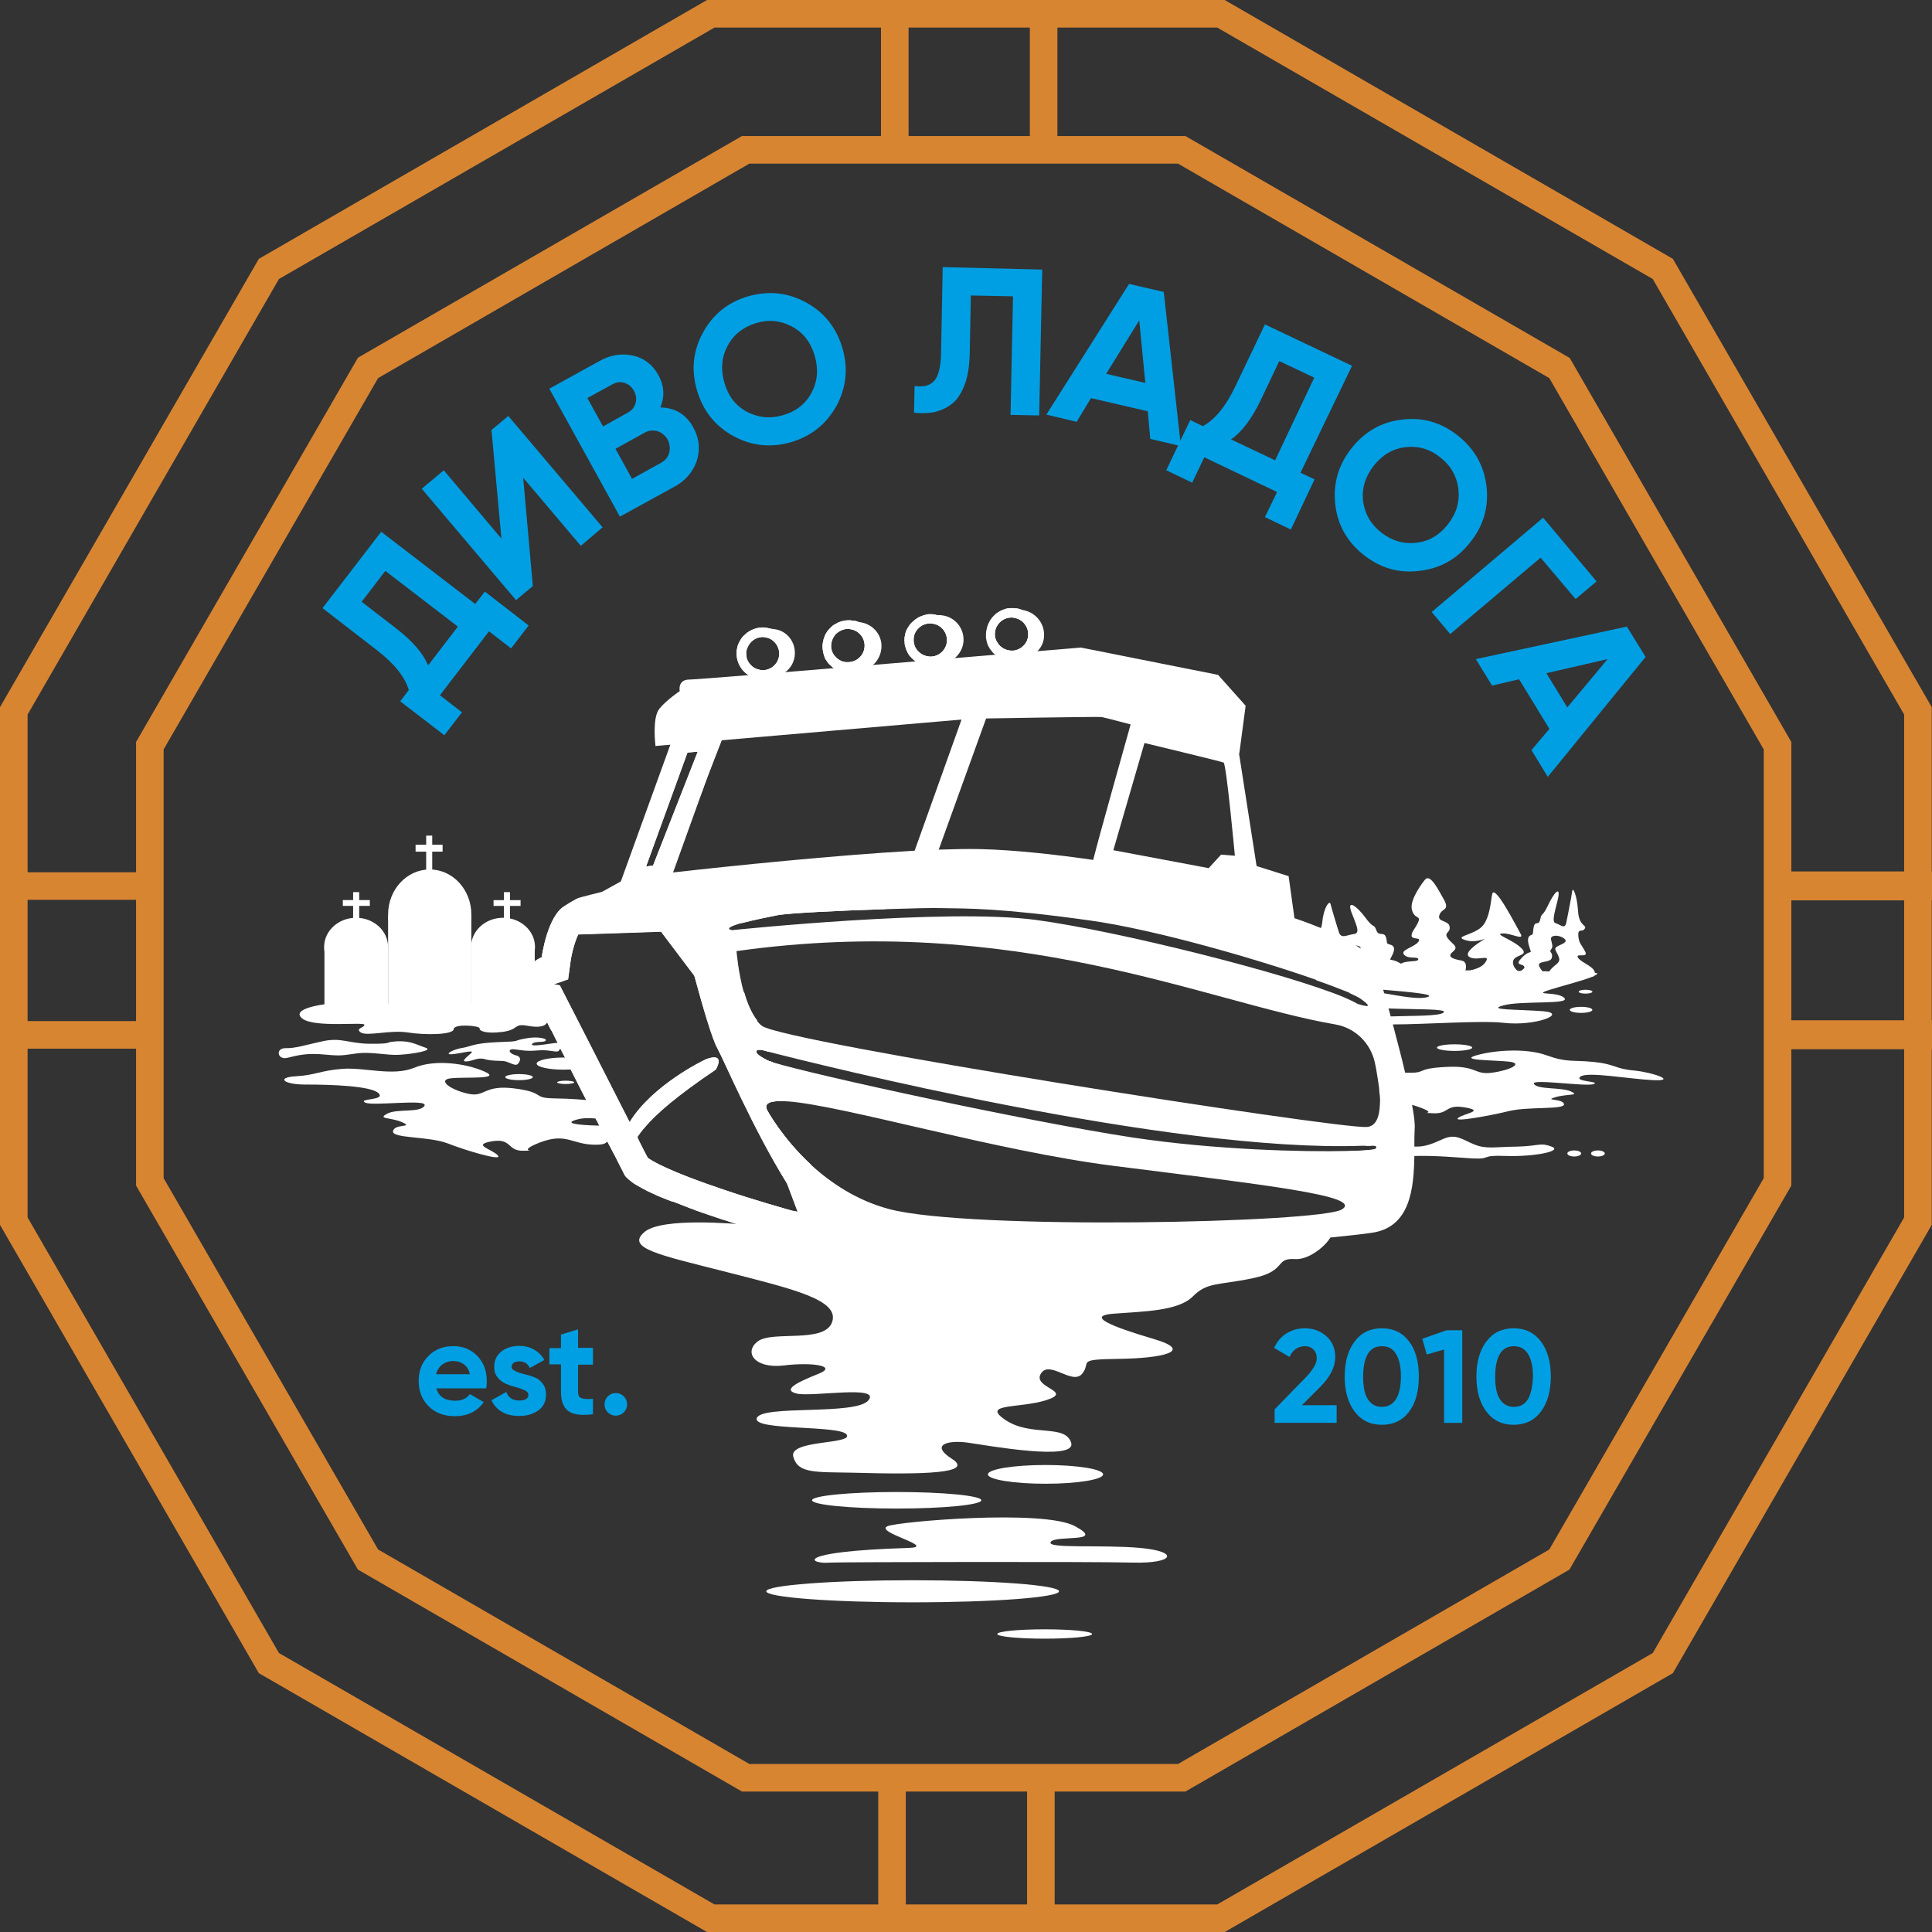 <svg width="58" height="58" viewBox="0 0 58 58" fill="none" xmlns="http://www.w3.org/2000/svg">
<rect x="0" y="0" width="58" height="58" fill="#333333" stroke="none"/>
<path d="M11.652 28.453H9.74V30.249H11.652V28.453Z" fill="white"/>
<path d="M10.69 29.307C11.22 29.307 11.65 28.914 11.65 28.429C11.65 27.945 11.22 27.552 10.69 27.552C10.16 27.552 9.73 27.945 9.73 28.429C9.73 28.914 10.16 29.307 10.69 29.307Z" fill="white"/>
<path d="M16.053 28.453H14.142V30.249H16.053V28.453Z" fill="white"/>
<path d="M15.101 29.307C15.632 29.307 16.061 28.914 16.061 28.429C16.061 27.945 15.632 27.552 15.101 27.552C14.571 27.552 14.142 27.945 14.142 28.429C14.142 28.914 14.571 29.307 15.101 29.307Z" fill="white"/>
<path d="M14.15 27.486H11.651V30.251H14.15V27.486Z" fill="white"/>
<path d="M12.901 28.801C13.591 28.801 14.15 28.197 14.15 27.452C14.15 26.707 13.591 26.102 12.901 26.102C12.211 26.102 11.651 26.707 11.651 27.452C11.651 28.197 12.211 28.801 12.901 28.801Z" fill="white"/>
<path d="M12.976 25.086H12.794V26.419H12.976V25.086Z" fill="white"/>
<path d="M13.287 25.567V25.36H12.476V25.567H13.287Z" fill="white"/>
<path d="M10.783 26.782H10.601V27.9H10.783V26.782Z" fill="white"/>
<path d="M11.102 27.195V27.021H10.292V27.195H11.102Z" fill="white"/>
<path d="M15.31 26.782H15.128V27.9H15.31V26.782Z" fill="white"/>
<path d="M15.628 27.196V27.023H14.817V27.196H15.628Z" fill="white"/>
<path d="M42.765 26.426C42.765 26.426 42.31 26.989 42.384 27.303C42.459 27.61 42.666 27.469 42.575 27.684C42.475 27.899 42.392 27.941 42.376 28.081C42.368 28.23 42.707 28.114 42.575 28.28C42.442 28.445 42.02 28.52 42.153 28.661C42.277 28.81 42.608 28.694 42.575 28.81C42.541 28.917 41.904 28.752 41.954 29.174C42.004 29.596 42.376 29.48 42.666 29.431C42.955 29.373 43.303 29.323 43.336 29.488C43.369 29.654 43.609 29.778 43.758 29.596C43.907 29.414 44.18 28.884 43.865 28.835C43.559 28.777 43.443 28.71 43.626 28.561C43.807 28.412 43.592 28.346 43.46 28.164C43.336 27.982 43.551 28.015 43.518 27.816C43.485 27.618 43.137 27.692 43.212 27.469C43.286 27.254 43.518 27.345 43.361 27.03C43.179 26.715 42.93 26.186 42.765 26.426Z" fill="white"/>
<path d="M41.492 29.596C41.359 29.58 41.252 29.563 41.186 29.547C40.913 29.497 41.186 29.431 41.335 29.24C41.376 29.182 41.351 29.149 41.301 29.133C41.169 29.083 40.846 29.1 40.805 28.984C40.747 28.826 40.954 28.843 40.846 28.76C40.739 28.677 40.805 28.611 40.846 28.487C40.846 28.479 40.846 28.471 40.846 28.462C40.846 28.421 40.797 28.396 40.73 28.388C40.615 28.371 40.441 28.388 40.3 28.446C40.052 28.553 40.441 28.611 40.598 28.677C40.764 28.744 40.573 28.826 40.499 28.984C40.466 29.067 40.515 29.108 40.606 29.157C40.697 29.207 40.813 29.257 40.921 29.356C41.136 29.563 40.689 29.547 40.433 29.522C40.176 29.497 40.135 29.422 40.06 29.489C40.052 29.497 40.044 29.505 40.035 29.505C39.944 29.547 39.737 29.489 39.638 29.422C39.58 29.373 39.531 29.398 39.498 29.398C39.489 29.398 39.481 29.389 39.473 29.389C39.456 29.381 39.44 29.348 39.431 29.29C39.39 29.1 39.564 29.124 39.696 28.984C39.828 28.843 39.233 29 39.39 28.81C39.547 28.619 39.655 28.595 39.679 28.371C39.704 28.156 39.514 28.288 39.407 28.181C39.315 28.09 39.564 28.115 39.663 27.841C39.679 27.8 39.688 27.742 39.696 27.684C39.737 27.245 39.911 27.014 39.944 27.138C39.969 27.262 40.193 27.982 40.193 27.982C40.259 28.197 40.441 28.065 40.648 28.04C40.855 28.015 40.706 27.75 40.565 27.37C40.433 26.989 40.73 27.196 40.987 27.543C41.243 27.899 41.243 27.717 41.318 27.924C41.384 28.131 41.55 27.949 41.608 28.139C41.666 28.33 41.583 28.313 41.748 28.363C41.914 28.413 41.848 28.586 41.765 28.735C41.69 28.876 41.757 28.752 42.038 28.918C42.054 28.926 42.079 28.942 42.104 28.959C42.195 29.017 42.236 29.058 42.253 29.083C42.286 29.157 42.096 29.133 42.021 29.199C41.939 29.273 42.162 29.29 42.377 29.447C42.402 29.464 42.435 29.489 42.46 29.514C42.626 29.72 41.939 29.663 41.492 29.596Z" fill="white"/>
<path d="M47.026 27.676C47.026 27.676 47.184 26.89 47.2 26.749C47.217 26.617 47.341 26.865 47.374 27.345C47.399 27.825 47.655 27.759 47.573 27.883C47.498 27.999 47.366 27.85 47.382 28.09C47.399 28.33 47.482 28.355 47.589 28.57C47.697 28.777 47.275 28.595 47.374 28.752C47.473 28.91 47.912 29.026 47.879 29.241C47.846 29.456 47.49 29.15 47.407 29.241C47.324 29.332 47.159 29.39 47.109 29.315C47.06 29.241 47.035 29.323 46.853 29.348C46.671 29.373 46.356 29.39 46.505 29.166C46.662 28.943 46.853 28.926 46.803 28.752C46.754 28.579 46.621 28.496 46.737 28.421C46.853 28.347 47.118 28.289 46.944 28.165C46.77 28.049 46.53 28.074 46.563 28.206C46.588 28.338 46.638 28.413 46.563 28.504C46.489 28.595 46.629 28.579 46.588 28.752C46.547 28.926 46.108 28.819 46.216 29.026C46.323 29.233 46.514 29.299 46.323 29.357C46.133 29.415 45.281 29.597 45.446 29.357C45.611 29.117 45.818 29.1 45.752 29.009C45.686 28.918 45.454 28.992 45.694 28.744C45.934 28.496 45.992 28.661 45.934 28.496C45.876 28.33 45.827 28.14 45.943 28.082C46.058 28.032 46 28.049 46.042 27.834C46.083 27.618 46.199 27.817 46.24 27.593C46.29 27.37 46.29 27.56 46.472 27.18C46.654 26.791 46.861 26.567 46.77 26.989C46.671 27.403 46.571 27.693 46.712 27.718C46.861 27.767 46.985 27.916 47.026 27.676Z" fill="white"/>
<path d="M44.8 26.831C44.759 26.964 44.742 27.626 44.444 27.858C44.147 28.089 43.65 28.114 43.989 28.222C44.329 28.338 44.718 28.106 44.519 28.222C44.329 28.338 43.89 28.636 44.138 28.743C44.386 28.851 44.792 28.619 44.577 28.909C44.362 29.207 43.625 29.116 43.882 29.364C44.138 29.613 45.346 29.521 45.586 29.364C45.826 29.207 45.446 29.19 45.421 28.909C45.396 28.628 45.942 28.727 45.669 28.462C45.396 28.197 44.85 28.048 45.098 28.023C45.346 27.998 45.785 28.263 45.644 28.023C45.512 27.791 44.883 26.558 44.8 26.831Z" fill="white"/>
<path d="M47.855 29.297C47.846 29.306 47.838 29.306 47.822 29.314C47.54 29.438 46.837 29.612 46.506 29.72C45.968 29.893 46.762 29.753 46.961 29.96C47.168 30.166 45.654 30.034 45.132 30.183C44.603 30.324 45.538 30.299 46.316 30.357C47.093 30.415 46.109 30.82 45.132 30.705C44.454 30.63 42.79 30.754 41.814 30.754C41.4 30.754 41.102 30.729 41.069 30.655C41.028 30.556 41.334 30.523 41.739 30.514C42.377 30.489 43.237 30.514 43.345 30.39C43.436 30.282 42.517 30.307 41.673 30.274C40.97 30.249 40.316 30.175 40.349 29.96C40.515 30.026 40.639 30.092 40.738 30.15C40.738 30.15 41.4 30.373 40.846 29.984C40.78 29.935 40.655 29.877 40.49 29.802C40.697 29.686 41.111 29.744 41.549 29.819C42.046 29.902 42.559 30.009 42.848 29.935C43.13 29.852 42.377 29.786 41.516 29.711C40.986 29.662 40.424 29.612 40.035 29.546C39.679 29.488 39.472 29.413 39.588 29.331C39.687 29.264 40.06 29.215 40.606 29.19C40.813 29.181 41.044 29.165 41.293 29.165C41.309 29.165 41.326 29.165 41.35 29.165C41.533 29.157 41.731 29.157 41.938 29.148C42.037 29.148 42.137 29.148 42.236 29.14C42.799 29.132 43.395 29.132 43.982 29.132C44.056 29.132 44.139 29.132 44.214 29.132C44.677 29.132 45.124 29.14 45.546 29.148C45.596 29.148 45.637 29.148 45.687 29.148C45.902 29.148 46.1 29.157 46.291 29.157C46.373 29.157 46.448 29.157 46.523 29.165C47.077 29.173 47.491 29.181 47.656 29.19C47.755 29.19 47.83 29.198 47.88 29.206C47.987 29.206 47.962 29.248 47.855 29.297Z" fill="white"/>
<path d="M47.465 30.408C47.653 30.408 47.804 30.367 47.804 30.317C47.804 30.266 47.653 30.226 47.465 30.226C47.278 30.226 47.126 30.266 47.126 30.317C47.126 30.367 47.278 30.408 47.465 30.408Z" fill="white"/>
<path d="M47.26 34.719C47.374 34.719 47.467 34.678 47.467 34.628C47.467 34.578 47.374 34.537 47.26 34.537C47.145 34.537 47.053 34.578 47.053 34.628C47.053 34.678 47.145 34.719 47.26 34.719Z" fill="white"/>
<path d="M47.971 34.719C48.085 34.719 48.177 34.678 48.177 34.628C48.177 34.578 48.085 34.537 47.971 34.537C47.856 34.537 47.764 34.578 47.764 34.628C47.764 34.678 47.856 34.719 47.971 34.719Z" fill="white"/>
<path d="M16.914 32.112C17.357 32.112 17.717 32.031 17.717 31.93C17.717 31.83 17.357 31.748 16.914 31.748C16.471 31.748 16.111 31.83 16.111 31.93C16.111 32.031 16.471 32.112 16.914 32.112Z" fill="white"/>
<path d="M15.582 32.427C15.81 32.427 15.995 32.386 15.995 32.336C15.995 32.286 15.81 32.245 15.582 32.245C15.353 32.245 15.168 32.286 15.168 32.336C15.168 32.386 15.353 32.427 15.582 32.427Z" fill="white"/>
<path d="M16.981 32.543C17.123 32.543 17.238 32.52 17.238 32.493C17.238 32.466 17.123 32.443 16.981 32.443C16.84 32.443 16.725 32.466 16.725 32.493C16.725 32.52 16.84 32.543 16.981 32.543Z" fill="white"/>
<path d="M40.564 30.614C40.679 30.614 40.771 30.588 40.771 30.556C40.771 30.524 40.679 30.498 40.564 30.498C40.45 30.498 40.357 30.524 40.357 30.556C40.357 30.588 40.45 30.614 40.564 30.614Z" fill="white"/>
<path d="M47.599 29.829C47.714 29.829 47.806 29.803 47.806 29.771C47.806 29.739 47.714 29.713 47.599 29.713C47.485 29.713 47.393 29.739 47.393 29.771C47.393 29.803 47.485 29.829 47.599 29.829Z" fill="white"/>
<path d="M43.667 31.549C43.96 31.549 44.197 31.505 44.197 31.45C44.197 31.395 43.96 31.351 43.667 31.351C43.375 31.351 43.138 31.395 43.138 31.45C43.138 31.505 43.375 31.549 43.667 31.549Z" fill="white"/>
<path d="M9.739 30.15C9.739 30.15 8.713 30.275 9.069 30.573C9.417 30.862 10.931 30.672 10.939 30.763C10.948 30.854 10.65 30.87 10.832 30.995C11.014 31.119 11.717 30.912 12.239 30.995C12.76 31.078 13.604 31.069 13.62 30.895C13.637 30.721 14.415 30.796 14.398 30.87C14.382 30.945 14.572 31.044 15.085 30.978C15.598 30.912 15.4 30.713 15.846 30.796C16.293 30.879 16.459 30.763 16.434 30.597C16.409 30.432 17.344 30.15 16.285 30.15C15.209 30.15 9.739 30.15 9.739 30.15Z" fill="white"/>
<path d="M22.4 36.763C22.102 36.747 19.876 36.532 19.346 36.987C18.775 37.475 19.801 37.674 21.812 38.187C23.815 38.7 25.205 39.023 24.982 39.685C24.766 40.339 23.194 39.941 22.756 40.264C22.317 40.587 22.648 41.092 23.517 40.993C24.394 40.885 25.155 41.009 24.576 41.241C23.997 41.473 23.442 41.721 23.922 41.837C24.394 41.944 26.438 41.572 26.074 42.035C25.71 42.499 22.904 42.168 22.723 42.565C22.54 42.962 25.238 42.772 25.42 43.07C25.602 43.368 23.674 43.219 23.815 43.732C23.956 44.245 24.468 44.187 25.635 44.212C27.712 44.27 29.26 44.237 28.581 43.798C27.894 43.36 28.482 43.227 29.061 43.31C29.64 43.393 32.338 43.881 32.156 43.31C31.974 42.739 30.956 43.145 30.187 42.631C29.425 42.118 30.625 42.292 31.428 42.027C32.231 41.762 30.989 41.663 31.246 41.241C31.502 40.811 32.189 41.597 32.487 41.241C32.777 40.885 32.272 40.811 33.579 40.794C34.895 40.778 35.872 40.562 34.639 40.198C33.406 39.834 32.562 39.503 33.439 39.437C34.316 39.37 35.367 39.362 35.805 38.924C36.244 38.485 36.534 38.593 37.593 38.377C38.652 38.162 38.246 37.757 38.884 37.798C39.521 37.839 40.406 36.797 39.753 36.946C39.099 37.094 32.313 37.815 30.799 37.815C29.16 37.815 27.638 38.005 26.546 37.815C25.52 37.608 22.938 36.788 22.4 36.763Z" fill="white"/>
<path d="M26.919 45.288C28.322 45.288 29.46 45.176 29.46 45.039C29.46 44.902 28.322 44.791 26.919 44.791C25.516 44.791 24.379 44.902 24.379 45.039C24.379 45.176 25.516 45.288 26.919 45.288Z" fill="white"/>
<path d="M27.399 48.103C29.826 48.103 31.793 47.954 31.793 47.772C31.793 47.589 29.826 47.44 27.399 47.44C24.972 47.44 23.005 47.589 23.005 47.772C23.005 47.954 24.972 48.103 27.399 48.103Z" fill="white"/>
<path d="M31.387 44.543C32.342 44.543 33.116 44.417 33.116 44.262C33.116 44.106 32.342 43.98 31.387 43.98C30.431 43.98 29.657 44.106 29.657 44.262C29.657 44.417 30.431 44.543 31.387 44.543Z" fill="white"/>
<path d="M31.363 49.194C32.149 49.194 32.786 49.132 32.786 49.054C32.786 48.976 32.149 48.913 31.363 48.913C30.577 48.913 29.939 48.976 29.939 49.054C29.939 49.132 30.577 49.194 31.363 49.194Z" fill="white"/>
<path d="M19.131 34.132C19.148 34.157 19.164 34.19 19.172 34.215C19.139 34.223 19.106 34.223 19.073 34.223C18.999 34.231 18.908 34.223 18.817 34.215C18.759 34.206 18.701 34.206 18.651 34.206C18.304 34.19 18.27 34.239 18.213 34.289C18.163 34.331 18.105 34.372 17.815 34.364C17.162 34.347 16.996 33.999 16.21 34.297C15.424 34.604 16.235 34.529 15.722 34.546C15.209 34.562 15.383 34.157 14.762 34.264C14.149 34.372 14.778 34.496 14.944 34.686C15.118 34.877 14.001 34.546 13.43 34.322C12.859 34.107 11.758 34.181 11.799 33.958C11.841 33.726 12.437 33.859 12.081 33.693C11.725 33.536 11.319 33.602 11.617 33.437C11.915 33.271 12.602 33.42 12.743 33.197C12.875 32.973 11.154 33.221 10.955 33.097C10.748 32.973 11.576 33.039 11.369 32.824C11.162 32.6 9.946 32.559 9.218 32.559C8.489 32.567 8.291 32.344 8.878 32.311C9.466 32.278 9.623 32.137 10.285 32.087C10.947 32.038 11.799 32.319 12.437 32.054C13.074 31.789 14.009 31.93 14.547 32.17C15.085 32.41 13.992 32.327 13.554 32.369C13.115 32.41 13.496 32.708 14.042 32.832C14.58 32.956 14.497 32.559 15.44 32.675C16.384 32.799 15.97 32.956 16.591 32.973C17.211 32.981 17.575 33.023 17.575 33.023H17.584C18.56 33.081 18.502 33.329 18.568 33.569C18.61 33.734 18.27 33.619 17.865 33.577C17.683 33.561 17.493 33.561 17.319 33.61C16.913 33.718 17.302 33.776 17.973 33.792C18.229 33.801 18.519 33.792 18.833 33.784H18.841C18.883 33.784 18.924 33.784 18.966 33.784C19.131 33.784 19.255 33.801 19.355 33.826C19.255 33.95 19.189 34.049 19.131 34.132Z" fill="white"/>
<path d="M49.634 32.427C48.906 32.394 47.664 32.162 47.449 32.319C47.234 32.477 48.062 32.46 47.846 32.543C47.631 32.634 45.927 32.369 46.051 32.543C46.175 32.717 46.87 32.634 47.16 32.766C47.449 32.899 47.052 32.833 46.688 32.94C46.324 33.048 46.92 32.973 46.953 33.147C46.978 33.321 45.885 33.213 45.306 33.354C44.727 33.495 43.593 33.702 43.775 33.561C43.957 33.42 44.594 33.354 43.982 33.246C43.37 33.139 43.519 33.453 43.006 33.42C42.492 33.387 43.295 33.47 42.534 33.213C42.484 33.197 42.443 33.18 42.401 33.172C41.963 33.048 41.723 33.106 41.433 33.155C41.442 33.031 41.433 32.899 41.425 32.766C41.673 32.758 41.731 32.717 41.483 32.659C41.458 32.65 41.442 32.65 41.417 32.642C41.4 32.493 41.375 32.344 41.351 32.203C41.491 32.195 41.781 32.195 42.195 32.203C42.211 32.203 42.228 32.203 42.244 32.203C42.865 32.22 42.459 32.079 43.411 32.03C44.354 31.98 44.247 32.278 44.793 32.203C45.339 32.129 45.745 31.922 45.306 31.872C44.867 31.823 43.775 31.839 44.321 31.682C44.867 31.525 45.819 31.458 46.431 31.682C47.052 31.905 47.184 31.814 47.846 31.881C48.508 31.947 48.467 32.087 49.055 32.137C49.634 32.195 50.362 32.46 49.634 32.427Z" fill="white"/>
<path d="M11.699 31.285C11.658 31.293 11.691 31.343 11.079 31.334C10.466 31.326 10.243 31.136 9.68 31.26C9.117 31.384 8.861 31.475 8.563 31.467C8.265 31.467 8.323 31.831 8.629 31.756C8.935 31.682 9.2 31.607 9.73 31.657C10.259 31.707 10.268 31.682 10.714 31.624C11.161 31.566 11.6 31.69 11.997 31.665C12.403 31.64 13.04 31.533 12.767 31.45C12.502 31.367 12.278 31.194 11.699 31.285Z" fill="white"/>
<path d="M15.988 31.327C16.079 31.244 16.41 31.318 16.385 31.211C16.377 31.178 16.145 31.111 15.814 31.169C15.317 31.252 15.723 31.261 14.953 31.285C14.184 31.318 14.151 31.418 13.878 31.459C13.604 31.5 13.315 31.666 13.563 31.649C13.811 31.633 14.258 31.5 14.151 31.608C14.043 31.716 13.811 31.873 14.002 31.865C14.192 31.856 14.341 31.732 14.564 31.799C14.796 31.865 15.053 31.832 15.177 31.865C15.301 31.898 15.458 31.997 15.524 31.956C15.591 31.914 15.698 31.732 15.491 31.683C15.284 31.633 15.218 31.484 15.433 31.5C15.648 31.525 15.789 31.567 16.153 31.534C16.509 31.5 16.733 31.625 16.782 31.534C16.84 31.443 17.064 31.261 16.617 31.318C16.17 31.385 15.888 31.418 15.988 31.327Z" fill="white"/>
<path d="M45.232 34.703C44.388 34.67 44.818 34.802 44.222 34.778C43.792 34.753 43.13 34.686 42.468 34.703C42.203 34.711 41.93 34.728 41.673 34.778C40.788 34.926 40.126 34.885 39.952 34.869C39.952 34.869 40.159 34.711 40.474 34.562C40.986 34.546 41.293 34.521 41.318 34.488C41.392 34.372 41.169 34.397 41.169 34.397C41.086 34.405 41.011 34.405 40.929 34.405C41.293 34.331 41.748 34.322 42.153 34.389C42.277 34.405 42.377 34.422 42.476 34.422C42.807 34.43 43.006 34.331 43.312 34.198C43.709 34.016 43.899 34.215 44.255 34.355C44.611 34.504 44.859 34.43 45.546 34.422C46.233 34.405 46.225 34.289 46.581 34.422C46.928 34.554 46.076 34.728 45.232 34.703Z" fill="white"/>
<path d="M14.556 17.76L14.266 18.132L11.444 15.964L9.682 18.256L11.32 19.523C11.833 19.92 12.156 20.317 12.272 20.715L12.015 21.054L13.339 22.072L13.869 21.385L13.207 20.872L14.68 18.952L15.342 19.465L15.871 18.778L14.556 17.76ZM12.851 19.978C12.702 19.605 12.371 19.233 11.866 18.844L10.857 18.066L11.568 17.139L13.745 18.811L12.851 19.978Z" fill="#009FE3"/>
<path d="M18.09 15.831L15.259 12.487L14.755 12.909L15.053 16.17L13.323 14.118L12.661 14.672L15.491 18.016L15.996 17.594L15.706 14.341L17.436 16.386L18.09 15.831Z" fill="#009FE3"/>
<path d="M20.811 12.828C20.596 12.439 20.265 12.24 19.826 12.232C19.959 11.909 19.942 11.586 19.768 11.264C19.594 10.949 19.338 10.75 19.007 10.676C18.668 10.601 18.337 10.651 18.006 10.833L16.491 11.669L18.61 15.509L20.24 14.615C20.579 14.433 20.802 14.168 20.918 13.837C21.026 13.482 20.993 13.159 20.811 12.828ZM17.633 11.95L18.386 11.537C18.51 11.47 18.626 11.454 18.75 11.495C18.874 11.537 18.965 11.611 19.032 11.735C19.098 11.859 19.114 11.975 19.081 12.099C19.048 12.224 18.974 12.315 18.858 12.381L18.105 12.803L17.633 11.95ZM20.091 13.589C20.058 13.722 19.975 13.821 19.843 13.895L18.974 14.375L18.477 13.473L19.346 12.993C19.47 12.919 19.603 12.911 19.735 12.944C19.867 12.985 19.967 13.068 20.041 13.192C20.107 13.324 20.124 13.457 20.091 13.589Z" fill="#009FE3"/>
<path d="M25.288 10.444C25.106 9.831 24.742 9.376 24.195 9.078C23.649 8.78 23.07 8.722 22.458 8.896C21.845 9.078 21.398 9.442 21.101 9.989C20.803 10.535 20.745 11.114 20.927 11.727C21.109 12.339 21.473 12.794 22.019 13.092C22.565 13.39 23.145 13.448 23.749 13.274C24.361 13.092 24.808 12.728 25.114 12.182C25.404 11.636 25.47 11.056 25.288 10.444ZM24.361 11.793C24.179 12.132 23.889 12.356 23.509 12.463C23.12 12.579 22.764 12.538 22.425 12.364C22.085 12.182 21.862 11.892 21.746 11.487C21.63 11.089 21.663 10.717 21.845 10.378C22.027 10.038 22.317 9.815 22.698 9.699C23.078 9.583 23.442 9.624 23.782 9.807C24.121 9.989 24.344 10.287 24.46 10.684C24.576 11.089 24.543 11.454 24.361 11.793Z" fill="#009FE3"/>
<path d="M28.301 8.019L28.251 10.609C28.243 11.023 28.169 11.296 28.044 11.437C27.912 11.578 27.713 11.627 27.457 11.586L27.44 12.389C27.664 12.414 27.863 12.406 28.044 12.373C28.227 12.331 28.4 12.257 28.566 12.133C28.731 12.008 28.855 11.818 28.955 11.561C29.054 11.305 29.104 10.99 29.112 10.609L29.145 8.871L30.411 8.896L30.337 12.455L31.197 12.472L31.288 8.093L28.301 8.019Z" fill="#009FE3"/>
<path d="M35.434 13.242L34.937 8.764L33.895 8.524L31.412 12.447L32.322 12.663L32.753 11.951L34.457 12.348L34.532 13.176L35.376 13.374L35.45 13.391L35.434 13.242ZM33.208 11.223L34.201 9.617L34.383 11.496L33.208 11.223Z" fill="#009FE3"/>
<path d="M40.589 10.981L37.974 9.739L37.081 11.61C36.799 12.197 36.476 12.595 36.112 12.793L35.732 12.611L35.425 13.248L35.367 13.373L35.012 14.117L35.79 14.49L36.154 13.728L38.338 14.771L37.974 15.524L38.752 15.897L39.464 14.391L39.042 14.192L40.589 10.981ZM38.28 13.819L36.956 13.191C37.287 12.967 37.585 12.562 37.858 11.99L38.404 10.84L39.455 11.337L38.28 13.819Z" fill="#009FE3"/>
<path d="M44.627 14.607C44.553 13.986 44.272 13.481 43.775 13.084C43.279 12.687 42.724 12.521 42.104 12.595C41.483 12.662 40.978 12.951 40.581 13.448C40.184 13.944 40.018 14.507 40.084 15.128C40.151 15.749 40.432 16.254 40.929 16.651C41.425 17.048 41.98 17.214 42.6 17.139C43.221 17.073 43.734 16.792 44.131 16.287C44.536 15.79 44.694 15.227 44.627 14.607ZM43.461 15.749C43.204 16.072 42.882 16.262 42.501 16.295C42.12 16.336 41.773 16.229 41.458 15.98C41.144 15.732 40.97 15.418 40.92 15.037C40.879 14.656 40.986 14.309 41.243 13.978C41.499 13.655 41.822 13.464 42.203 13.423C42.584 13.382 42.931 13.481 43.246 13.738C43.56 13.986 43.734 14.3 43.783 14.681C43.825 15.07 43.717 15.426 43.461 15.749Z" fill="#009FE3"/>
<path d="M46.325 15.542L42.981 18.373L43.536 19.035L46.25 16.742L47.301 17.984L47.93 17.454L46.325 15.542Z" fill="#009FE3"/>
<path d="M48.839 18.811L44.305 19.787L44.793 20.582L45.604 20.392L46.514 21.881L45.976 22.519L46.465 23.322L49.402 19.721L48.839 18.811ZM47.052 21.236L46.423 20.209L48.26 19.787L47.052 21.236Z" fill="#009FE3"/>
<path d="M14.613 41.455C14.613 41.157 14.522 40.909 14.332 40.71C14.142 40.511 13.902 40.412 13.612 40.412C13.306 40.412 13.049 40.511 12.859 40.71C12.66 40.909 12.569 41.157 12.569 41.463C12.569 41.761 12.669 42.018 12.867 42.217C13.066 42.415 13.331 42.515 13.653 42.515C14.034 42.515 14.324 42.374 14.522 42.092L14.108 41.852C14.009 41.985 13.86 42.051 13.662 42.051C13.355 42.051 13.173 41.927 13.099 41.679H14.597C14.613 41.587 14.613 41.521 14.613 41.455ZM13.091 41.265C13.116 41.141 13.182 41.041 13.273 40.967C13.364 40.901 13.48 40.859 13.612 40.859C13.728 40.859 13.835 40.892 13.927 40.958C14.018 41.025 14.075 41.124 14.108 41.256H13.091V41.265Z" fill="#009FE3"/>
<path d="M16.285 41.531C16.219 41.44 16.128 41.374 16.028 41.341C15.929 41.299 15.83 41.274 15.722 41.25C15.623 41.225 15.54 41.2 15.466 41.158C15.391 41.125 15.358 41.084 15.358 41.034C15.358 40.985 15.383 40.943 15.424 40.91C15.466 40.885 15.524 40.869 15.59 40.869C15.739 40.869 15.846 40.935 15.904 41.068L16.343 40.827C16.268 40.695 16.161 40.587 16.028 40.513C15.896 40.438 15.747 40.405 15.59 40.405C15.374 40.405 15.193 40.463 15.052 40.571C14.911 40.687 14.837 40.836 14.837 41.034C14.837 41.167 14.87 41.274 14.944 41.357C15.01 41.44 15.101 41.506 15.201 41.548C15.3 41.589 15.399 41.622 15.499 41.647C15.598 41.672 15.681 41.705 15.755 41.738C15.821 41.771 15.863 41.812 15.863 41.87C15.863 41.986 15.772 42.044 15.59 42.044C15.391 42.044 15.259 41.961 15.201 41.788L14.754 42.036C14.903 42.35 15.184 42.508 15.59 42.508C15.821 42.508 16.003 42.45 16.161 42.342C16.31 42.235 16.392 42.077 16.392 41.87C16.392 41.73 16.359 41.622 16.285 41.531Z" fill="#009FE3"/>
<path d="M17.801 40.951V40.463H17.354V39.908L16.841 40.066V40.471H16.493V40.959H16.841V41.787C16.841 42.06 16.915 42.251 17.056 42.358C17.197 42.466 17.445 42.499 17.801 42.458V41.994C17.701 42.002 17.619 42.002 17.552 41.994C17.486 41.986 17.436 41.969 17.403 41.944C17.37 41.911 17.354 41.862 17.354 41.795V40.968H17.801V40.951Z" fill="#009FE3"/>
<path d="M18.727 41.92C18.66 41.853 18.578 41.82 18.487 41.82C18.396 41.82 18.313 41.853 18.247 41.92C18.181 41.986 18.148 42.069 18.148 42.16C18.148 42.251 18.181 42.334 18.247 42.4C18.313 42.466 18.396 42.499 18.487 42.499C18.578 42.499 18.66 42.466 18.727 42.4C18.793 42.334 18.826 42.251 18.826 42.16C18.826 42.069 18.793 41.986 18.727 41.92Z" fill="#009FE3"/>
<path d="M39.084 42.185L39.63 41.639C39.936 41.333 40.085 41.035 40.085 40.745C40.085 40.48 39.994 40.265 39.812 40.108C39.63 39.95 39.415 39.876 39.167 39.876C38.968 39.876 38.794 39.926 38.629 40.025C38.463 40.124 38.339 40.273 38.248 40.464L38.711 40.737C38.811 40.522 38.968 40.414 39.175 40.414C39.282 40.414 39.365 40.447 39.431 40.513C39.498 40.58 39.531 40.671 39.531 40.778C39.531 40.927 39.423 41.109 39.216 41.333L38.265 42.31V42.715H40.127V42.185H39.084V42.185Z" fill="#009FE3"/>
<path d="M42.304 40.273C42.106 40.008 41.833 39.876 41.485 39.876C41.138 39.876 40.865 40.008 40.666 40.273C40.468 40.538 40.368 40.886 40.368 41.325C40.368 41.763 40.468 42.111 40.666 42.376C40.865 42.641 41.138 42.773 41.485 42.773C41.833 42.773 42.106 42.641 42.304 42.376C42.503 42.111 42.594 41.763 42.594 41.325C42.594 40.886 42.503 40.538 42.304 40.273ZM41.907 42.003C41.808 42.161 41.667 42.235 41.485 42.235C41.303 42.235 41.163 42.161 41.063 42.003C40.964 41.846 40.923 41.623 40.923 41.325C40.923 41.027 40.972 40.803 41.063 40.646C41.154 40.489 41.295 40.414 41.485 40.414C41.676 40.414 41.816 40.489 41.907 40.646C42.007 40.803 42.056 41.027 42.056 41.325C42.056 41.614 42.007 41.846 41.907 42.003Z" fill="#009FE3"/>
<path d="M43.426 39.935L42.698 40.191L42.831 40.663L43.352 40.514V42.716H43.898V39.935H43.426Z" fill="#009FE3"/>
<path d="M46.26 40.273C46.061 40.008 45.788 39.876 45.44 39.876C45.093 39.876 44.82 40.008 44.621 40.273C44.422 40.538 44.323 40.886 44.323 41.325C44.323 41.763 44.422 42.111 44.621 42.376C44.82 42.641 45.093 42.773 45.44 42.773C45.788 42.773 46.061 42.641 46.26 42.376C46.458 42.111 46.557 41.763 46.557 41.325C46.557 40.886 46.458 40.538 46.26 40.273ZM45.871 42.003C45.771 42.161 45.631 42.235 45.449 42.235C45.267 42.235 45.126 42.161 45.027 42.003C44.927 41.846 44.886 41.623 44.886 41.325C44.886 41.027 44.936 40.803 45.027 40.646C45.126 40.489 45.258 40.414 45.449 40.414C45.631 40.414 45.771 40.489 45.871 40.646C45.97 40.803 46.02 41.027 46.02 41.325C46.011 41.614 45.962 41.846 45.871 42.003Z" fill="#009FE3"/>
<path d="M26.645 45.817C26.976 45.677 31.329 45.304 32.272 45.817C33.224 46.331 31.693 46.074 31.544 46.289C31.395 46.504 33.075 46.364 34.242 46.471C35.409 46.579 35.26 46.943 34.002 46.91C32.744 46.877 25.148 46.894 24.916 46.91C24.287 46.968 23.757 46.579 27.249 46.471C28.201 46.447 26.223 45.999 26.645 45.817Z" fill="white"/>
<path d="M50.221 7.771L36.766 0H21.226L7.77 7.771L0 21.229V36.772L7.77 50.229L21.226 58.001H36.766L50.221 50.229L57.992 36.772V21.229L50.221 7.771ZM57.164 36.548L49.617 49.625L36.543 57.173H21.449L8.374 49.625L0.828 36.548V21.452L8.374 8.376L21.449 0.828H36.543L49.617 8.376L57.164 21.452V36.548V36.548Z" fill="#D88532"/>
<path d="M47.124 10.746L35.588 4.084H22.274L10.746 10.738L4.085 22.275V35.592L10.746 47.121L22.274 53.783H35.588L47.115 47.121L53.777 35.592V22.275L47.124 10.746ZM52.949 35.368L46.511 46.517L35.365 52.956H22.497L11.351 46.517L4.912 35.368V22.499L11.351 11.351L22.497 4.912H35.365L46.511 11.351L52.949 22.499V35.368V35.368Z" fill="#D88532"/>
<path d="M27.276 0.414H26.448V4.561H27.276V0.414Z" fill="#D88532"/>
<path d="M31.744 0.414H30.917V4.561H31.744V0.414Z" fill="#D88532"/>
<path d="M57.999 30.63H53.423V31.499H57.999V30.63Z" fill="#D88532"/>
<path d="M57.999 26.161H53.423V27.03H57.999V26.161Z" fill="#D88532"/>
<path d="M31.662 53.433H30.834V57.58H31.662V53.433Z" fill="#D88532"/>
<path d="M27.193 53.433H26.365V57.58H27.193V53.433Z" fill="#D88532"/>
<path d="M4.56 26.186H0.414V27.013H4.56V26.186Z" fill="#D88532"/>
<path d="M4.56 30.654H0.414V31.482H4.56V30.654Z" fill="#D88532"/>
<path d="M37.726 26.013L37.196 22.619L36.584 21.659L34.052 21.361C34.052 21.378 34.01 21.519 33.944 21.742C33.688 22.661 33.026 24.995 32.819 25.814C32.769 25.996 32.744 26.104 32.752 26.112C32.794 26.128 36.749 26.749 36.749 26.749L37.742 26.12L37.726 26.013ZM34.358 22.305C34.358 22.305 36.658 22.859 36.733 22.892C36.816 22.926 37.072 25.69 37.072 25.69L36.658 25.657L36.286 26.062L33.423 25.524L34.358 22.305Z" fill="white"/>
<path d="M29.047 21.096L27.425 25.631L28.103 25.722L29.849 20.889L29.047 21.096Z" fill="white"/>
<path d="M21.4 22.172L19.753 26.476L20.134 26.393L21.689 22.072L21.4 22.172Z" fill="white"/>
<path d="M37.205 22.619C37.205 22.619 33.208 21.543 33.076 21.526C32.943 21.51 29.162 21.576 29.162 21.576L19.678 22.395C19.678 22.395 19.571 21.551 19.794 21.278C20.009 21.013 20.406 20.748 20.406 20.748C20.406 20.748 20.332 20.401 20.696 20.401C21.06 20.401 32.447 19.44 32.447 19.44L36.568 20.26L37.395 21.187L37.205 22.619Z" fill="white"/>
<path d="M38.95 28.057L31.147 26.765L26.538 27.295C25.23 27.336 23.658 27.411 23.327 27.477C23.07 27.527 22.624 27.618 22.293 27.709L20.737 27.701H20.414L18.47 27.692L16.972 27.179C16.972 27.179 17.27 26.989 17.369 26.956C17.468 26.923 18.072 26.774 18.072 26.774L18.627 26.467L18.834 26.351C18.834 26.351 18.883 26.343 18.974 26.335L19.074 26.327C19.107 26.327 19.148 26.318 19.181 26.31L19.355 26.294L19.454 26.285L19.562 26.269L19.678 26.252L19.785 26.244C19.802 26.244 19.81 26.244 19.827 26.235C19.909 26.227 20 26.219 20.1 26.202C20.125 26.202 20.158 26.194 20.182 26.194C21.945 25.995 25.081 25.673 27.44 25.54C27.688 25.524 27.928 25.515 28.16 25.507C28.64 25.491 29.078 25.482 29.434 25.491C30.444 25.515 31.652 25.648 32.802 25.813C34.945 26.128 36.857 26.542 36.857 26.542L37.312 25.871L37.709 25.995L38.685 26.302L38.859 27.552L38.95 28.057Z" fill="white"/>
<path d="M25.306 37.498L24.354 34.974C23.485 34.171 23.038 33.344 23.038 33.344C22.906 33.104 23.137 33.029 23.634 33.062L23.195 31.887C23.104 31.854 23.038 31.837 23.005 31.813C22.517 31.564 22.724 31.473 22.922 31.531C22.922 31.531 22.98 31.548 23.08 31.573L22.724 30.629C22.558 30.414 22.434 30.116 22.343 29.802L20.754 27.708L20.274 27.07L16.989 27.178C16.435 27.443 16.261 28.742 16.261 28.742C16.261 28.742 16.261 28.742 16.253 28.742C16.244 28.742 16.228 28.75 16.203 28.767C16.195 28.775 16.178 28.775 16.17 28.784C16.162 28.784 16.162 28.792 16.153 28.792C16.145 28.8 16.137 28.8 16.128 28.808C16.112 28.817 16.104 28.825 16.087 28.833L16.079 28.841C16.071 28.85 16.062 28.858 16.046 28.866C16.038 28.875 16.021 28.883 16.013 28.891C15.988 28.908 15.963 28.933 15.938 28.957C15.922 28.974 15.913 28.982 15.897 28.999C15.88 29.015 15.872 29.023 15.855 29.04C15.847 29.048 15.839 29.065 15.831 29.073C15.822 29.081 15.814 29.098 15.806 29.106C15.797 29.123 15.789 29.131 15.773 29.148C15.764 29.164 15.756 29.172 15.748 29.189C15.74 29.206 15.731 29.214 15.723 29.23C15.715 29.247 15.707 29.264 15.698 29.28C15.69 29.297 15.682 29.313 15.673 29.322C15.64 29.388 15.607 29.462 15.574 29.545C15.566 29.578 15.549 29.619 15.549 29.652C15.549 29.669 15.541 29.686 15.541 29.702C15.541 29.71 15.541 29.719 15.541 29.727C15.541 29.768 15.541 29.81 15.549 29.843C15.558 29.876 15.566 29.901 15.574 29.926C15.574 29.934 15.582 29.942 15.582 29.951C15.582 29.959 15.591 29.967 15.599 29.975C15.599 29.984 15.607 29.992 15.616 30C15.624 30.008 15.632 30.025 15.64 30.033C15.64 30.033 15.64 30.033 15.64 30.041C15.649 30.05 15.657 30.058 15.665 30.075C15.673 30.091 15.69 30.099 15.707 30.116C15.723 30.124 15.731 30.141 15.748 30.149C15.756 30.157 15.773 30.166 15.781 30.174C15.797 30.182 15.806 30.191 15.822 30.199C15.831 30.207 15.847 30.215 15.855 30.224C15.864 30.232 15.872 30.232 15.88 30.24C15.88 30.24 15.88 30.24 15.889 30.248C15.905 30.257 15.93 30.273 15.955 30.282C15.955 30.282 15.955 30.282 15.963 30.282C15.98 30.29 15.996 30.298 16.013 30.298C16.021 30.306 16.029 30.306 16.038 30.306C16.054 30.315 16.071 30.315 16.087 30.323C16.095 30.323 16.104 30.331 16.112 30.331C16.12 30.331 16.128 30.34 16.137 30.34C16.145 30.34 16.153 30.348 16.162 30.348C16.178 30.356 16.186 30.356 16.203 30.356C16.236 30.364 16.253 30.364 16.253 30.364C16.253 30.364 16.253 30.373 16.261 30.381C16.261 30.389 16.269 30.397 16.269 30.406C16.286 30.439 16.311 30.488 16.344 30.546C16.352 30.563 16.36 30.579 16.369 30.588C16.385 30.629 16.41 30.662 16.435 30.712C16.451 30.737 16.46 30.77 16.476 30.795C16.476 30.803 16.484 30.803 16.484 30.811C16.501 30.853 16.526 30.894 16.551 30.935C16.551 30.935 16.551 30.944 16.559 30.944C16.584 30.993 16.608 31.043 16.633 31.093C16.658 31.142 16.683 31.2 16.716 31.258C16.724 31.275 16.733 31.283 16.733 31.299C16.766 31.366 16.799 31.432 16.832 31.498C16.873 31.573 16.915 31.655 16.956 31.738C16.973 31.771 16.989 31.804 17.006 31.837C17.03 31.895 17.064 31.953 17.088 32.011C17.105 32.036 17.122 32.069 17.13 32.102C17.287 32.408 17.444 32.731 17.61 33.046C17.709 33.236 17.8 33.418 17.891 33.6C17.908 33.633 17.924 33.658 17.941 33.691C17.957 33.724 17.974 33.758 17.99 33.791C17.99 33.799 17.999 33.807 17.999 33.816C18.081 33.989 18.164 34.147 18.247 34.295C18.272 34.353 18.305 34.403 18.33 34.453C18.371 34.527 18.404 34.602 18.446 34.676C18.446 34.684 18.446 34.684 18.454 34.684C18.462 34.709 18.479 34.734 18.487 34.751C18.503 34.776 18.512 34.809 18.528 34.834C18.537 34.858 18.553 34.875 18.561 34.9C18.578 34.941 18.603 34.983 18.619 35.016C18.669 35.107 18.71 35.189 18.735 35.247C18.744 35.256 18.752 35.272 18.752 35.28C18.76 35.289 18.768 35.297 18.777 35.313C18.785 35.322 18.785 35.322 18.793 35.33C18.801 35.338 18.81 35.347 18.818 35.355C18.826 35.363 18.834 35.371 18.843 35.38C18.851 35.388 18.851 35.388 18.859 35.396C18.876 35.405 18.884 35.421 18.901 35.429C18.909 35.438 18.917 35.446 18.934 35.454C18.95 35.471 18.967 35.479 18.983 35.496C18.992 35.504 19.008 35.512 19.017 35.52C19.041 35.537 19.066 35.553 19.099 35.57C19.116 35.578 19.124 35.587 19.141 35.595C19.215 35.636 19.298 35.686 19.381 35.727C19.405 35.736 19.422 35.752 19.447 35.761C19.513 35.794 19.587 35.827 19.662 35.86C19.712 35.885 19.761 35.909 19.811 35.926C19.828 35.934 19.836 35.943 19.852 35.943C19.877 35.951 19.91 35.967 19.935 35.976C20.001 36.001 20.067 36.034 20.142 36.058C20.15 36.058 20.159 36.067 20.167 36.067H20.175C20.175 36.067 20.183 36.067 20.192 36.075C20.192 36.075 20.192 36.075 20.2 36.075H20.208C20.25 36.092 20.291 36.108 20.341 36.125C20.382 36.141 20.423 36.158 20.465 36.174C20.547 36.207 20.639 36.24 20.721 36.274C20.771 36.29 20.82 36.307 20.87 36.331C20.945 36.356 21.019 36.381 21.085 36.406C21.151 36.431 21.234 36.456 21.3 36.48C21.367 36.505 21.433 36.522 21.499 36.547C21.541 36.563 21.582 36.572 21.623 36.588C21.665 36.605 21.714 36.621 21.756 36.63C21.797 36.646 21.838 36.654 21.88 36.671C21.921 36.687 21.962 36.696 22.004 36.712C22.062 36.729 22.111 36.745 22.161 36.762C22.219 36.778 22.277 36.795 22.335 36.812C22.376 36.828 22.426 36.836 22.467 36.853C22.517 36.87 22.567 36.886 22.608 36.894C22.641 36.903 22.666 36.911 22.699 36.919C22.724 36.927 22.757 36.936 22.782 36.944C22.889 36.977 22.997 37.01 23.088 37.035C23.113 37.043 23.129 37.052 23.154 37.052C23.195 37.068 23.237 37.076 23.278 37.085C23.295 37.093 23.311 37.093 23.328 37.101C23.361 37.109 23.394 37.118 23.419 37.126C23.468 37.143 23.502 37.151 23.526 37.159C23.535 37.159 23.543 37.167 23.551 37.167H23.56C23.568 37.167 23.568 37.167 23.568 37.167L25.38 37.581L25.306 37.498ZM23.758 36.34C23.617 36.298 22.715 36.05 21.739 35.719C20.059 35.156 19.571 34.85 19.447 34.759C19.381 34.635 19.281 34.444 19.166 34.213C19.149 34.188 19.141 34.155 19.124 34.13C19.182 34.039 19.256 33.948 19.348 33.84C19.703 33.418 20.341 32.872 21.483 32.102C21.483 32.102 21.805 31.589 21.218 31.788C21.11 31.829 19.579 32.574 18.901 33.683C18.156 32.218 17.022 29.992 17.006 29.967L16.807 29.578L16.625 29.545L17.055 29.396L17.13 28.85C17.171 28.568 17.27 28.229 17.361 28.047L19.844 27.964L20.845 29.288C21.102 30.24 21.383 31.192 21.532 31.457C21.731 31.813 22.591 33.857 23.634 35.537L23.948 36.373L23.758 36.34Z" fill="white"/>
<path d="M25.306 37.498L24.354 34.974C23.485 34.171 23.038 33.344 23.038 33.344C22.906 33.104 23.137 33.029 23.634 33.062L23.195 31.887C23.104 31.854 23.038 31.837 23.005 31.813C22.517 31.564 22.724 31.473 22.922 31.531C22.922 31.531 22.98 31.548 23.08 31.573L22.724 30.629C22.558 30.414 22.434 30.116 22.343 29.802L20.754 27.708L20.274 27.07L16.989 27.178C16.435 27.443 16.261 28.742 16.261 28.742C16.261 28.742 16.261 28.742 16.253 28.742C16.244 28.742 16.228 28.75 16.203 28.767C16.195 28.775 16.178 28.775 16.17 28.784C16.162 28.784 16.162 28.792 16.153 28.792C16.145 28.8 16.137 28.8 16.128 28.808C16.112 28.817 16.104 28.825 16.087 28.833L16.079 28.841C16.071 28.85 16.062 28.858 16.046 28.866C16.038 28.875 16.021 28.883 16.013 28.891C15.988 28.908 15.963 28.933 15.938 28.957C15.922 28.974 15.913 28.982 15.897 28.999C15.88 29.015 15.872 29.023 15.855 29.04C15.847 29.048 15.839 29.065 15.831 29.073C15.822 29.081 15.814 29.098 15.806 29.106C15.797 29.123 15.789 29.131 15.773 29.148C15.764 29.164 15.756 29.172 15.748 29.189C15.74 29.206 15.731 29.214 15.723 29.23C15.715 29.247 15.707 29.264 15.698 29.28C15.69 29.297 15.682 29.313 15.673 29.322C15.64 29.388 15.607 29.462 15.574 29.545C15.566 29.578 15.549 29.619 15.549 29.652C15.549 29.669 15.541 29.686 15.541 29.702C15.541 29.71 15.541 29.719 15.541 29.727C15.541 29.768 15.541 29.81 15.549 29.843C15.558 29.876 15.566 29.901 15.574 29.926C15.574 29.934 15.582 29.942 15.582 29.951C15.582 29.959 15.591 29.967 15.599 29.975C15.599 29.984 15.607 29.992 15.616 30C15.624 30.008 15.632 30.025 15.64 30.033C15.64 30.033 15.64 30.033 15.64 30.041C15.649 30.05 15.657 30.058 15.665 30.075C15.673 30.091 15.69 30.099 15.707 30.116C15.723 30.124 15.731 30.141 15.748 30.149C15.756 30.157 15.773 30.166 15.781 30.174C15.797 30.182 15.806 30.191 15.822 30.199C15.831 30.207 15.847 30.215 15.855 30.224C15.864 30.232 15.872 30.232 15.88 30.24C15.88 30.24 15.88 30.24 15.889 30.248C15.905 30.257 15.93 30.273 15.955 30.282C15.955 30.282 15.955 30.282 15.963 30.282C15.98 30.29 15.996 30.298 16.013 30.298C16.021 30.306 16.029 30.306 16.038 30.306C16.054 30.315 16.071 30.315 16.087 30.323C16.095 30.323 16.104 30.331 16.112 30.331C16.12 30.331 16.128 30.34 16.137 30.34C16.145 30.34 16.153 30.348 16.162 30.348C16.178 30.356 16.186 30.356 16.203 30.356C16.236 30.364 16.253 30.364 16.253 30.364C16.253 30.364 16.253 30.373 16.261 30.381C16.261 30.389 16.269 30.397 16.269 30.406C16.286 30.439 16.311 30.488 16.344 30.546C16.352 30.563 16.36 30.579 16.369 30.588C16.385 30.629 16.41 30.662 16.435 30.712C16.451 30.737 16.46 30.77 16.476 30.795C16.476 30.803 16.484 30.803 16.484 30.811C16.501 30.853 16.526 30.894 16.551 30.935C16.551 30.935 16.551 30.944 16.559 30.944C16.584 30.993 16.608 31.043 16.633 31.093C16.658 31.142 16.683 31.2 16.716 31.258C16.724 31.275 16.733 31.283 16.733 31.299C16.766 31.366 16.799 31.432 16.832 31.498C16.873 31.573 16.915 31.655 16.956 31.738C16.973 31.771 16.989 31.804 17.006 31.837C17.03 31.895 17.064 31.953 17.088 32.011C17.105 32.036 17.122 32.069 17.13 32.102C17.287 32.408 17.444 32.731 17.61 33.046C17.709 33.236 17.8 33.418 17.891 33.6C17.908 33.633 17.924 33.658 17.941 33.691C17.957 33.724 17.974 33.758 17.99 33.791C17.99 33.799 17.999 33.807 17.999 33.816C18.081 33.989 18.164 34.147 18.247 34.295C18.272 34.353 18.305 34.403 18.33 34.453C18.371 34.527 18.404 34.602 18.446 34.676C18.446 34.684 18.446 34.684 18.454 34.684C18.462 34.709 18.479 34.734 18.487 34.751C18.503 34.776 18.512 34.809 18.528 34.834C18.537 34.858 18.553 34.875 18.561 34.9C18.578 34.941 18.603 34.974 18.619 35.016C18.669 35.107 18.71 35.189 18.735 35.247C18.744 35.256 18.752 35.272 18.752 35.28C18.76 35.289 18.768 35.297 18.777 35.313C18.785 35.322 18.785 35.322 18.793 35.33C18.801 35.338 18.81 35.347 18.818 35.355C18.826 35.363 18.834 35.371 18.843 35.38C18.851 35.388 18.851 35.388 18.859 35.396C18.876 35.405 18.884 35.421 18.901 35.429C18.909 35.438 18.917 35.446 18.934 35.454C18.95 35.471 18.967 35.479 18.983 35.496C18.992 35.504 19.008 35.512 19.017 35.52C19.041 35.537 19.066 35.553 19.099 35.57C19.116 35.578 19.124 35.587 19.141 35.595C19.215 35.636 19.298 35.686 19.381 35.727C19.405 35.736 19.422 35.752 19.447 35.761C19.513 35.794 19.587 35.827 19.662 35.86C19.712 35.885 19.761 35.909 19.811 35.926C19.828 35.934 19.836 35.943 19.852 35.943C19.877 35.951 19.91 35.967 19.935 35.976C20.001 36.001 20.067 36.034 20.142 36.058C20.15 36.058 20.159 36.067 20.167 36.067H20.175C20.175 36.067 20.183 36.067 20.192 36.075C20.192 36.075 20.192 36.075 20.2 36.075H20.208C20.25 36.092 20.291 36.108 20.341 36.125C20.382 36.141 20.423 36.158 20.465 36.174C20.547 36.207 20.639 36.24 20.721 36.274C20.771 36.29 20.82 36.307 20.87 36.331C20.945 36.356 21.019 36.381 21.085 36.406C21.151 36.431 21.234 36.456 21.3 36.48C21.367 36.505 21.433 36.522 21.499 36.547C21.541 36.563 21.582 36.572 21.623 36.588C21.665 36.605 21.714 36.621 21.756 36.63C21.797 36.646 21.838 36.654 21.88 36.671C21.921 36.687 21.962 36.696 22.004 36.712C22.062 36.729 22.111 36.745 22.161 36.762C22.219 36.778 22.277 36.795 22.335 36.812C22.376 36.828 22.426 36.836 22.467 36.853C22.517 36.87 22.567 36.886 22.608 36.894C22.641 36.903 22.666 36.911 22.699 36.919C22.724 36.927 22.757 36.936 22.782 36.944C22.889 36.977 22.997 37.01 23.088 37.035C23.113 37.043 23.129 37.052 23.154 37.052C23.195 37.068 23.237 37.076 23.278 37.085C23.295 37.093 23.311 37.093 23.328 37.101C23.361 37.109 23.394 37.118 23.419 37.126C23.468 37.143 23.502 37.151 23.526 37.159C23.535 37.159 23.543 37.167 23.551 37.167H23.56C23.568 37.167 23.568 37.167 23.568 37.167L25.38 37.581L25.306 37.498ZM23.758 36.34C23.617 36.298 22.715 36.05 21.739 35.719C20.059 35.156 19.571 34.85 19.447 34.759C19.381 34.635 19.281 34.444 19.166 34.213C19.149 34.188 19.141 34.155 19.124 34.13C19.075 34.031 19.017 33.923 18.959 33.807C18.942 33.766 18.917 33.733 18.901 33.691C18.156 32.227 17.022 30 17.006 29.975L16.807 29.586L16.625 29.553L17.055 29.404L17.13 28.858C17.171 28.577 17.27 28.237 17.361 28.055L19.844 27.972L20.845 29.297L21.698 30.422L23.634 35.554L23.948 36.389L23.758 36.34Z" fill="white"/>
<path d="M21.366 22.245L20.431 22.328L18.975 26.343L19.074 26.334C19.107 26.334 19.148 26.326 19.181 26.318L19.355 26.301L19.455 26.293L19.562 26.276L19.678 26.26L19.786 26.251L21.292 22.411L21.3 22.394L21.366 22.245ZM19.604 25.987L19.397 26.011L20.638 22.593L20.952 22.568L19.604 25.987Z" fill="white"/>
<path d="M20.233 22.064L20.125 22.353L18.636 26.467L18.561 26.665L20.001 26.5L20.035 26.409L20.117 26.202L21.135 23.611V23.603V23.595L21.673 22.212L21.789 21.923L20.233 22.064ZM20.945 22.56L19.604 25.986L19.397 26.011L20.639 22.593L20.945 22.56Z" fill="white"/>
<path d="M41.517 29.695C40.987 29.645 40.424 29.596 40.035 29.529C39.944 29.571 39.737 29.513 39.638 29.447C39.58 29.397 39.531 29.422 39.497 29.422C39.903 29.562 40.242 29.695 40.49 29.794C40.697 29.678 41.111 29.736 41.55 29.811C41.541 29.77 41.533 29.728 41.517 29.695ZM42.394 33.188C42.344 32.906 42.27 32.567 42.187 32.219C42.079 31.747 41.939 31.234 41.815 30.754C41.79 30.672 41.773 30.589 41.748 30.506C41.723 30.423 41.707 30.34 41.682 30.266C41.641 30.109 41.591 29.951 41.55 29.811C41.541 29.77 41.525 29.736 41.517 29.695C41.508 29.662 41.5 29.629 41.492 29.604C41.442 29.43 41.392 29.273 41.359 29.14C41.293 28.909 41.252 28.776 41.252 28.776C41.128 28.677 40.995 28.569 40.855 28.478C40.813 28.453 40.78 28.429 40.739 28.404C40.432 28.213 40.068 28.031 39.671 27.866C39.423 27.767 39.166 27.667 38.893 27.576C35.683 26.5 30.817 26.153 28.765 26.293C26.084 26.484 21.317 26.939 21.317 26.939L20.274 27.071C20.274 27.071 20.332 27.32 20.432 27.709C20.539 28.131 20.688 28.71 20.845 29.298C21.102 30.25 21.383 31.201 21.532 31.466C21.731 31.822 22.591 33.866 23.634 35.546C24.114 36.324 24.635 37.028 25.14 37.45C25.215 37.508 25.289 37.566 25.355 37.615C25.504 37.715 25.653 37.789 25.794 37.831C27.317 38.269 36.394 37.508 39.928 37.152C40.515 37.094 40.954 37.044 41.169 37.011C42.344 36.854 42.443 35.67 42.46 34.702C42.46 34.603 42.46 34.512 42.46 34.421C42.46 34.239 42.46 34.065 42.468 33.916C42.485 33.75 42.452 33.494 42.394 33.188ZM23.336 27.477C23.659 27.411 25.231 27.336 26.547 27.295C27.308 27.27 27.987 27.253 28.276 27.262C29.063 27.278 29.998 27.253 32.728 27.634C34.673 27.907 37.71 28.785 39.481 29.405C39.489 29.405 39.497 29.414 39.506 29.414C39.911 29.554 40.251 29.687 40.499 29.786C40.672 29.86 40.788 29.918 40.855 29.968C41.417 30.365 40.747 30.134 40.747 30.134C40.656 30.076 40.524 30.018 40.358 29.943C38.67 29.232 33.572 27.949 31.107 27.618C28.401 27.253 21.979 27.924 21.979 27.924C21.756 27.882 21.971 27.791 22.302 27.7C22.633 27.618 23.08 27.527 23.336 27.477ZM40.284 36.308C39.622 36.713 29.129 36.937 26.704 36.3C25.728 36.043 24.942 35.513 24.354 34.975C23.485 34.172 23.038 33.345 23.038 33.345C22.906 33.105 23.138 33.03 23.634 33.063C25.289 33.179 29.89 34.553 33.432 35C38.008 35.579 40.946 35.902 40.284 36.308ZM41.301 34.479C41.285 34.512 40.97 34.545 40.457 34.553C39.133 34.586 36.469 34.52 33.995 34.148C30.8 33.659 24.453 32.277 23.187 31.888C23.096 31.855 23.03 31.838 22.997 31.814C22.509 31.565 22.716 31.474 22.914 31.532C22.914 31.532 22.972 31.549 23.071 31.574C24.478 31.938 35.136 34.611 40.913 34.396C40.995 34.396 41.078 34.388 41.153 34.388C41.161 34.388 41.376 34.363 41.301 34.479ZM41.425 33.171C41.409 33.544 41.301 33.817 41.028 33.833C40.118 33.891 23.51 31.292 22.873 30.796C22.815 30.754 22.765 30.696 22.716 30.639C22.55 30.423 22.426 30.125 22.335 29.811C22.161 29.198 22.111 28.553 22.111 28.553C30.469 27.378 36.204 30.084 40.085 30.754C40.681 30.854 41.153 31.317 41.277 31.913C41.301 32.012 41.318 32.12 41.334 32.219C41.359 32.368 41.384 32.517 41.401 32.658C41.401 32.699 41.409 32.741 41.409 32.782C41.434 32.914 41.434 33.047 41.425 33.171ZM41.517 29.695C40.987 29.645 40.424 29.596 40.035 29.529C39.944 29.571 39.737 29.513 39.638 29.447C39.58 29.397 39.531 29.422 39.497 29.422C39.903 29.562 40.242 29.695 40.49 29.794C40.697 29.678 41.111 29.736 41.55 29.811C41.541 29.77 41.533 29.728 41.517 29.695Z" fill="white"/>
<path d="M21.491 32.112C20.349 32.882 19.711 33.428 19.356 33.85C19.265 33.95 19.198 34.049 19.132 34.14C19.116 34.173 19.091 34.206 19.074 34.231C18.975 34.405 18.917 34.554 18.884 34.695C18.752 35.208 18.578 34.827 18.578 34.827C18.569 34.62 18.594 34.413 18.66 34.215C18.702 34.074 18.76 33.941 18.834 33.809C18.859 33.768 18.884 33.726 18.909 33.685C19.596 32.584 21.118 31.831 21.226 31.789C21.805 31.591 21.491 32.112 21.491 32.112Z" fill="white"/>
<path d="M23.857 19.697C23.832 19.896 23.724 20.07 23.576 20.177C23.476 20.252 23.36 20.31 23.236 20.326C23.17 20.335 23.104 20.335 23.038 20.326C22.947 20.31 22.864 20.285 22.789 20.244C22.616 20.144 22.483 19.979 22.433 19.788C22.491 19.962 22.649 20.095 22.839 20.12C22.864 20.12 22.88 20.128 22.905 20.128C23.154 20.128 23.369 19.946 23.402 19.697C23.435 19.424 23.244 19.168 22.971 19.134C22.947 19.134 22.93 19.126 22.905 19.126C22.665 19.126 22.458 19.3 22.417 19.54C22.417 19.532 22.417 19.524 22.417 19.507C22.467 19.143 22.773 18.878 23.129 18.878C23.162 18.878 23.203 18.878 23.236 18.886C23.633 18.928 23.907 19.292 23.857 19.697Z" fill="white"/>
<path d="M26.456 19.499C26.431 19.681 26.34 19.847 26.208 19.963C26.067 20.087 25.877 20.153 25.67 20.136C25.662 20.136 25.645 20.136 25.637 20.136C25.538 20.12 25.438 20.087 25.355 20.037C25.223 19.954 25.116 19.83 25.058 19.681C25.132 19.789 25.256 19.863 25.397 19.88C25.422 19.88 25.438 19.88 25.463 19.88C25.711 19.88 25.927 19.689 25.96 19.449C25.993 19.176 25.802 18.92 25.529 18.887C25.505 18.887 25.488 18.878 25.463 18.878C25.331 18.878 25.207 18.928 25.116 19.019C25.256 18.796 25.513 18.655 25.794 18.68C25.802 18.68 25.819 18.68 25.827 18.68C26.233 18.738 26.514 19.102 26.456 19.499Z" fill="white"/>
<path d="M28.921 19.293C28.897 19.483 28.797 19.64 28.665 19.756C28.549 19.855 28.4 19.913 28.243 19.922C28.193 19.93 28.144 19.922 28.102 19.913C28.003 19.897 27.912 19.872 27.829 19.822C27.713 19.756 27.614 19.648 27.548 19.533C27.622 19.624 27.738 19.69 27.862 19.706C27.887 19.706 27.904 19.715 27.928 19.715C28.177 19.715 28.392 19.533 28.425 19.284C28.442 19.152 28.408 19.019 28.326 18.912C28.243 18.804 28.127 18.738 27.995 18.721C27.97 18.721 27.953 18.713 27.928 18.713C27.763 18.713 27.606 18.796 27.515 18.928C27.614 18.663 27.87 18.481 28.16 18.465C28.201 18.465 28.243 18.465 28.284 18.473C28.69 18.523 28.971 18.895 28.921 19.293Z" fill="white"/>
<path d="M31.339 19.151C31.322 19.308 31.248 19.441 31.148 19.549C31.016 19.698 30.817 19.788 30.602 19.78C30.578 19.78 30.544 19.78 30.52 19.772C30.387 19.755 30.271 19.706 30.172 19.623C30.04 19.524 29.949 19.375 29.907 19.217C29.973 19.383 30.122 19.499 30.304 19.524C30.329 19.524 30.346 19.532 30.371 19.532C30.619 19.532 30.834 19.341 30.867 19.102C30.9 18.828 30.71 18.572 30.437 18.539C30.412 18.539 30.395 18.53 30.371 18.53C30.18 18.53 30.023 18.638 29.932 18.787C30.048 18.481 30.354 18.282 30.693 18.315C30.702 18.315 30.71 18.315 30.71 18.315C31.107 18.381 31.389 18.745 31.339 19.151Z" fill="white"/>
<path d="M23.121 18.87C23.079 18.862 23.046 18.854 23.005 18.845C22.972 18.837 22.939 18.837 22.897 18.837C22.74 18.837 22.591 18.887 22.467 18.969C22.451 18.978 22.426 18.994 22.409 19.011C22.384 19.036 22.36 19.052 22.335 19.077C22.326 19.085 22.318 19.093 22.31 19.102C22.293 19.118 22.285 19.135 22.268 19.151C22.235 19.201 22.202 19.251 22.177 19.309C22.169 19.325 22.161 19.35 22.153 19.367C22.144 19.392 22.136 19.416 22.136 19.433C22.128 19.458 22.128 19.483 22.119 19.507C22.078 19.814 22.219 20.103 22.459 20.261C22.558 20.327 22.666 20.368 22.79 20.385C22.823 20.385 22.856 20.393 22.897 20.393C23.013 20.393 23.129 20.368 23.228 20.319C23.261 20.302 23.294 20.285 23.319 20.269C23.336 20.252 23.361 20.244 23.377 20.227C23.386 20.219 23.394 20.211 23.402 20.203C23.41 20.194 23.419 20.194 23.419 20.186C23.427 20.178 23.435 20.17 23.452 20.153C23.468 20.137 23.485 20.12 23.501 20.103C23.518 20.087 23.526 20.07 23.543 20.045C23.559 20.029 23.568 20.004 23.576 19.988C23.584 19.971 23.601 19.946 23.609 19.921C23.617 19.896 23.626 19.88 23.634 19.855C23.642 19.83 23.65 19.814 23.65 19.789C23.659 19.764 23.659 19.739 23.667 19.714C23.725 19.334 23.485 18.978 23.121 18.87ZM22.409 19.532C22.451 19.292 22.657 19.118 22.897 19.118C22.922 19.118 22.939 19.118 22.963 19.127C23.237 19.16 23.427 19.416 23.394 19.689C23.361 19.938 23.146 20.12 22.897 20.12C22.872 20.12 22.848 20.12 22.831 20.112C22.641 20.087 22.484 19.954 22.426 19.781C22.409 19.706 22.401 19.623 22.409 19.532Z" fill="white"/>
<path d="M23.121 18.87C23.079 18.862 23.046 18.854 23.005 18.845C22.972 18.837 22.939 18.837 22.897 18.837C22.74 18.837 22.591 18.887 22.467 18.969C22.451 18.978 22.426 18.994 22.409 19.011C22.384 19.036 22.36 19.052 22.335 19.077C22.326 19.085 22.318 19.093 22.31 19.102C22.293 19.118 22.285 19.135 22.268 19.151C22.235 19.201 22.202 19.251 22.177 19.309C22.169 19.325 22.161 19.35 22.153 19.367C22.144 19.392 22.136 19.416 22.136 19.433C22.128 19.458 22.128 19.483 22.119 19.507C22.078 19.814 22.219 20.103 22.459 20.261C22.558 20.327 22.666 20.368 22.79 20.385C22.823 20.385 22.856 20.393 22.897 20.393C23.013 20.393 23.129 20.368 23.228 20.319C23.261 20.302 23.294 20.285 23.319 20.269C23.336 20.252 23.361 20.244 23.377 20.227C23.386 20.219 23.394 20.211 23.402 20.203C23.41 20.194 23.419 20.194 23.419 20.186C23.427 20.178 23.444 20.17 23.452 20.153C23.468 20.137 23.485 20.12 23.501 20.103C23.518 20.087 23.526 20.07 23.543 20.045C23.559 20.029 23.568 20.004 23.576 19.988C23.584 19.971 23.601 19.946 23.609 19.921C23.617 19.896 23.626 19.88 23.634 19.855C23.642 19.83 23.65 19.814 23.65 19.789C23.659 19.764 23.659 19.739 23.667 19.714C23.725 19.334 23.485 18.978 23.121 18.87ZM22.401 19.549C22.401 19.541 22.401 19.532 22.401 19.532C22.442 19.292 22.649 19.118 22.889 19.118C22.914 19.118 22.93 19.118 22.955 19.127C23.228 19.16 23.419 19.416 23.386 19.689C23.352 19.938 23.137 20.12 22.889 20.12C22.864 20.12 22.839 20.12 22.823 20.112C22.633 20.087 22.475 19.954 22.417 19.781C22.401 19.714 22.393 19.632 22.401 19.549Z" fill="white"/>
<path d="M26.216 19.201C26.216 19.193 26.207 19.177 26.207 19.168C26.207 19.16 26.199 19.152 26.199 19.144C26.191 19.119 26.183 19.094 26.174 19.069C26.174 19.061 26.166 19.052 26.158 19.036C26.149 19.019 26.141 18.995 26.125 18.978C26.116 18.97 26.116 18.961 26.108 18.945C26.1 18.937 26.1 18.928 26.092 18.92C26.083 18.912 26.075 18.904 26.075 18.895C26.058 18.879 26.042 18.854 26.025 18.837C26.001 18.812 25.984 18.796 25.959 18.779C25.943 18.763 25.918 18.746 25.901 18.738C25.877 18.721 25.843 18.705 25.819 18.688H25.81C25.777 18.672 25.736 18.655 25.703 18.647C25.686 18.639 25.67 18.639 25.653 18.639C25.645 18.639 25.645 18.639 25.637 18.639C25.62 18.639 25.603 18.63 25.579 18.63C25.562 18.63 25.546 18.622 25.529 18.622C25.512 18.622 25.504 18.622 25.488 18.622C25.446 18.622 25.405 18.622 25.372 18.63C25.363 18.63 25.347 18.63 25.339 18.639C25.339 18.639 25.33 18.639 25.322 18.639H25.314C25.305 18.639 25.297 18.647 25.281 18.647C25.264 18.655 25.248 18.655 25.231 18.663C25.173 18.68 25.123 18.705 25.074 18.738C25.066 18.746 25.057 18.746 25.041 18.755C25.024 18.763 24.999 18.779 24.983 18.796C24.974 18.804 24.966 18.812 24.958 18.821C24.941 18.837 24.925 18.854 24.908 18.87C24.9 18.879 24.892 18.887 24.884 18.895C24.867 18.912 24.859 18.928 24.842 18.945C24.809 18.995 24.776 19.044 24.759 19.094C24.751 19.119 24.743 19.135 24.735 19.16C24.726 19.185 24.718 19.21 24.718 19.226C24.71 19.251 24.71 19.276 24.701 19.301C24.685 19.392 24.693 19.483 24.71 19.566C24.71 19.574 24.718 19.59 24.718 19.607C24.726 19.624 24.726 19.648 24.735 19.665C24.743 19.682 24.743 19.698 24.751 19.715V19.723C24.759 19.748 24.776 19.781 24.792 19.806C24.792 19.806 24.792 19.814 24.801 19.814C24.817 19.839 24.834 19.864 24.85 19.889C24.859 19.905 24.875 19.913 24.884 19.93C24.917 19.963 24.95 19.996 24.983 20.021C25.008 20.046 25.041 20.062 25.074 20.087C25.074 20.087 25.074 20.087 25.082 20.096C25.14 20.129 25.206 20.162 25.281 20.178C25.289 20.178 25.297 20.186 25.305 20.186C25.33 20.195 25.355 20.195 25.38 20.203C25.396 20.203 25.413 20.203 25.421 20.211C25.43 20.211 25.438 20.211 25.446 20.211C25.454 20.211 25.463 20.211 25.463 20.211H25.488C25.496 20.211 25.496 20.211 25.504 20.211C25.512 20.211 25.521 20.211 25.529 20.211C25.537 20.211 25.546 20.211 25.554 20.211C25.57 20.211 25.587 20.211 25.595 20.203C25.612 20.203 25.628 20.195 25.645 20.195C25.653 20.195 25.653 20.195 25.661 20.186C25.661 20.186 25.661 20.186 25.67 20.186H25.678C25.703 20.178 25.719 20.17 25.744 20.162C25.761 20.153 25.785 20.145 25.81 20.137C25.819 20.129 25.827 20.129 25.843 20.12C25.86 20.112 25.885 20.096 25.901 20.087C25.926 20.071 25.951 20.054 25.968 20.038C25.976 20.029 25.976 20.029 25.984 20.029C26.001 20.013 26.017 19.996 26.034 19.98C26.042 19.971 26.05 19.963 26.058 19.955C26.067 19.947 26.075 19.938 26.083 19.93C26.1 19.913 26.108 19.897 26.125 19.872C26.141 19.855 26.149 19.831 26.158 19.814C26.166 19.797 26.183 19.773 26.191 19.748C26.199 19.723 26.207 19.706 26.216 19.682C26.224 19.657 26.232 19.632 26.232 19.615C26.241 19.59 26.241 19.566 26.249 19.541C26.249 19.524 26.249 19.516 26.249 19.5C26.249 19.491 26.249 19.483 26.249 19.475V19.466C26.241 19.342 26.232 19.268 26.216 19.201ZM25.951 19.45C25.918 19.698 25.703 19.88 25.454 19.88C25.43 19.88 25.413 19.88 25.388 19.88C25.248 19.864 25.132 19.789 25.049 19.682C24.974 19.582 24.933 19.45 24.958 19.317C24.974 19.201 25.032 19.094 25.107 19.019C25.198 18.937 25.322 18.879 25.454 18.879C25.479 18.879 25.496 18.879 25.521 18.887C25.794 18.92 25.992 19.177 25.951 19.45Z" fill="white"/>
<path d="M26.216 19.201C26.216 19.193 26.207 19.177 26.207 19.168C26.207 19.16 26.199 19.152 26.199 19.144C26.191 19.119 26.183 19.094 26.174 19.069C26.174 19.061 26.166 19.052 26.158 19.036C26.149 19.019 26.141 18.995 26.125 18.978C26.116 18.97 26.116 18.961 26.108 18.945C26.1 18.937 26.1 18.928 26.092 18.92C26.083 18.912 26.075 18.904 26.075 18.895C26.058 18.879 26.042 18.854 26.025 18.837C26.001 18.812 25.984 18.796 25.959 18.779C25.943 18.763 25.918 18.746 25.901 18.738C25.877 18.721 25.843 18.705 25.819 18.688H25.81C25.777 18.672 25.736 18.655 25.703 18.647C25.686 18.639 25.67 18.639 25.653 18.639C25.645 18.639 25.645 18.639 25.637 18.639C25.62 18.639 25.603 18.63 25.579 18.63C25.562 18.63 25.546 18.622 25.529 18.622C25.512 18.622 25.504 18.622 25.488 18.622H25.479C25.446 18.622 25.405 18.622 25.372 18.63C25.363 18.63 25.347 18.63 25.339 18.639C25.339 18.639 25.33 18.639 25.322 18.639H25.314C25.305 18.639 25.297 18.647 25.281 18.647C25.264 18.655 25.248 18.655 25.231 18.663C25.173 18.68 25.123 18.705 25.074 18.738C25.066 18.746 25.057 18.746 25.041 18.755C25.024 18.763 24.999 18.779 24.983 18.796C24.974 18.804 24.966 18.812 24.958 18.821C24.941 18.837 24.925 18.854 24.908 18.87C24.9 18.879 24.892 18.887 24.884 18.895C24.867 18.912 24.859 18.928 24.842 18.945C24.809 18.995 24.776 19.044 24.759 19.094C24.751 19.119 24.743 19.135 24.735 19.16C24.726 19.185 24.718 19.21 24.718 19.226C24.71 19.251 24.71 19.276 24.701 19.301C24.685 19.392 24.693 19.483 24.71 19.566C24.71 19.574 24.718 19.59 24.718 19.607C24.726 19.624 24.726 19.648 24.735 19.665C24.743 19.682 24.743 19.698 24.751 19.715V19.723C24.759 19.748 24.776 19.781 24.792 19.806C24.792 19.806 24.792 19.814 24.801 19.814C24.817 19.839 24.834 19.864 24.85 19.889C24.859 19.905 24.875 19.913 24.884 19.93C24.917 19.963 24.95 19.996 24.983 20.021C25.008 20.046 25.041 20.062 25.074 20.087C25.074 20.087 25.074 20.087 25.082 20.096C25.14 20.129 25.206 20.162 25.281 20.178C25.289 20.178 25.297 20.186 25.305 20.186C25.33 20.195 25.355 20.195 25.38 20.203C25.396 20.203 25.413 20.203 25.421 20.211C25.43 20.211 25.438 20.211 25.446 20.211C25.454 20.211 25.463 20.211 25.463 20.211C25.471 20.211 25.471 20.211 25.479 20.211C25.488 20.211 25.488 20.211 25.496 20.211C25.504 20.211 25.504 20.211 25.512 20.211C25.521 20.211 25.529 20.211 25.537 20.211C25.546 20.211 25.554 20.211 25.562 20.211C25.579 20.211 25.595 20.211 25.603 20.203C25.62 20.203 25.637 20.195 25.653 20.195C25.661 20.195 25.661 20.195 25.67 20.186C25.67 20.186 25.67 20.186 25.678 20.186H25.686C25.711 20.178 25.727 20.17 25.752 20.162C25.769 20.153 25.794 20.145 25.819 20.137C25.827 20.129 25.835 20.129 25.852 20.12C25.868 20.112 25.893 20.096 25.91 20.087C25.934 20.071 25.959 20.054 25.976 20.038C25.984 20.029 25.984 20.029 25.992 20.029C26.009 20.013 26.025 19.996 26.042 19.98C26.05 19.971 26.058 19.963 26.067 19.955C26.075 19.947 26.083 19.938 26.092 19.93C26.108 19.913 26.116 19.897 26.133 19.872C26.149 19.855 26.158 19.831 26.166 19.814C26.174 19.797 26.191 19.773 26.199 19.748C26.207 19.723 26.216 19.706 26.224 19.682C26.232 19.657 26.241 19.632 26.241 19.615C26.249 19.59 26.249 19.566 26.257 19.541C26.257 19.524 26.257 19.516 26.257 19.5C26.257 19.491 26.257 19.483 26.257 19.475V19.466C26.241 19.342 26.232 19.268 26.216 19.201ZM25.951 19.45C25.918 19.698 25.703 19.88 25.454 19.88C25.43 19.88 25.413 19.88 25.388 19.88C25.248 19.864 25.132 19.789 25.049 19.682C24.974 19.582 24.933 19.45 24.958 19.317C24.974 19.201 25.032 19.094 25.107 19.019C25.198 18.937 25.322 18.879 25.454 18.879C25.479 18.879 25.496 18.879 25.521 18.887C25.794 18.92 25.992 19.177 25.951 19.45Z" fill="white"/>
<path d="M28.706 19.176C28.706 19.16 28.706 19.143 28.706 19.135C28.706 19.127 28.706 19.118 28.706 19.11C28.706 19.102 28.706 19.085 28.698 19.077C28.698 19.069 28.698 19.052 28.689 19.044C28.689 19.035 28.681 19.019 28.681 19.011C28.681 19.002 28.681 18.994 28.673 18.986C28.673 18.969 28.665 18.953 28.656 18.944C28.656 18.936 28.648 18.919 28.64 18.911C28.64 18.903 28.631 18.895 28.631 18.886C28.623 18.862 28.607 18.837 28.598 18.82C28.59 18.812 28.59 18.804 28.582 18.795C28.565 18.762 28.541 18.737 28.516 18.713C28.507 18.696 28.491 18.688 28.483 18.671C28.466 18.655 28.458 18.646 28.441 18.63C28.425 18.622 28.416 18.605 28.4 18.597C28.4 18.597 28.4 18.597 28.392 18.588C28.392 18.588 28.392 18.588 28.383 18.588C28.367 18.58 28.358 18.572 28.342 18.555C28.325 18.547 28.309 18.539 28.292 18.53C28.276 18.522 28.251 18.514 28.234 18.506C28.226 18.497 28.209 18.497 28.201 18.489C28.193 18.489 28.185 18.481 28.176 18.481C28.168 18.481 28.16 18.473 28.152 18.473C28.143 18.473 28.127 18.464 28.119 18.464C28.11 18.464 28.102 18.456 28.094 18.456C28.077 18.448 28.061 18.448 28.044 18.448C28.011 18.439 27.978 18.439 27.936 18.439C27.92 18.439 27.895 18.439 27.878 18.439C27.862 18.439 27.845 18.439 27.837 18.448C27.837 18.448 27.837 18.448 27.829 18.448C27.821 18.448 27.804 18.448 27.796 18.456C27.763 18.464 27.738 18.464 27.705 18.481C27.688 18.489 27.672 18.489 27.663 18.497H27.655C27.639 18.506 27.622 18.514 27.605 18.522C27.597 18.522 27.589 18.53 27.581 18.53C27.572 18.539 27.564 18.539 27.556 18.547C27.539 18.555 27.523 18.564 27.506 18.58C27.49 18.588 27.465 18.605 27.448 18.622C27.423 18.646 27.398 18.663 27.374 18.688C27.365 18.696 27.357 18.704 27.349 18.713C27.332 18.729 27.324 18.746 27.308 18.762C27.274 18.812 27.241 18.862 27.216 18.911C27.208 18.936 27.2 18.953 27.192 18.977C27.183 19.002 27.175 19.019 27.175 19.044C27.167 19.069 27.167 19.093 27.159 19.118C27.15 19.176 27.15 19.242 27.159 19.3C27.159 19.309 27.159 19.317 27.159 19.325C27.159 19.342 27.167 19.366 27.167 19.383C27.175 19.408 27.183 19.433 27.192 19.458C27.2 19.474 27.2 19.491 27.208 19.507C27.208 19.515 27.216 19.524 27.216 19.524C27.225 19.54 27.233 19.557 27.233 19.565C27.25 19.59 27.258 19.615 27.274 19.64C27.291 19.673 27.316 19.698 27.341 19.723C27.349 19.739 27.365 19.747 27.374 19.756C27.382 19.772 27.398 19.78 27.407 19.789C27.415 19.797 27.432 19.805 27.44 19.822C27.456 19.83 27.465 19.838 27.481 19.855C27.506 19.872 27.531 19.888 27.564 19.905C27.572 19.913 27.581 19.913 27.597 19.921C27.614 19.929 27.63 19.938 27.647 19.938C27.655 19.938 27.663 19.946 27.663 19.946C27.68 19.954 27.696 19.954 27.713 19.962C27.721 19.962 27.738 19.971 27.746 19.971C27.771 19.979 27.796 19.979 27.821 19.987C27.854 19.996 27.887 19.996 27.928 19.996C27.961 19.996 28.003 19.996 28.036 19.987C28.044 19.987 28.061 19.987 28.069 19.979C28.077 19.979 28.085 19.979 28.094 19.971C28.102 19.971 28.11 19.962 28.127 19.962C28.168 19.954 28.201 19.938 28.243 19.921C28.243 19.921 28.243 19.921 28.251 19.921C28.267 19.913 28.284 19.905 28.309 19.896C28.325 19.888 28.35 19.872 28.367 19.863C28.383 19.847 28.408 19.838 28.425 19.822C28.433 19.814 28.441 19.805 28.45 19.797C28.458 19.789 28.466 19.78 28.474 19.772C28.483 19.764 28.491 19.756 28.491 19.756C28.499 19.747 28.507 19.731 28.524 19.723C28.532 19.714 28.541 19.698 28.549 19.689C28.557 19.673 28.565 19.665 28.582 19.648C28.598 19.631 28.607 19.607 28.615 19.59C28.623 19.573 28.631 19.557 28.64 19.54V19.532V19.524C28.64 19.515 28.648 19.507 28.648 19.499C28.656 19.491 28.656 19.474 28.665 19.466C28.673 19.441 28.681 19.416 28.681 19.4C28.689 19.375 28.689 19.35 28.698 19.325C28.698 19.309 28.698 19.292 28.706 19.276C28.706 19.259 28.706 19.251 28.706 19.234C28.706 19.209 28.706 19.193 28.706 19.176ZM27.432 19.143C27.44 19.06 27.473 18.986 27.514 18.928C27.605 18.795 27.754 18.713 27.928 18.713C27.953 18.713 27.97 18.713 27.994 18.721C28.127 18.737 28.243 18.804 28.325 18.911C28.408 19.019 28.441 19.151 28.425 19.284C28.392 19.532 28.176 19.714 27.928 19.714C27.903 19.714 27.887 19.714 27.862 19.706C27.738 19.689 27.622 19.623 27.547 19.532C27.456 19.433 27.415 19.292 27.432 19.143Z" fill="white"/>
<path d="M28.706 19.176C28.706 19.16 28.706 19.143 28.706 19.135C28.706 19.127 28.706 19.118 28.706 19.11C28.706 19.102 28.706 19.085 28.698 19.077C28.698 19.069 28.698 19.052 28.689 19.044C28.689 19.035 28.681 19.019 28.681 19.011C28.681 19.002 28.681 18.994 28.673 18.986C28.673 18.969 28.665 18.953 28.656 18.944C28.656 18.936 28.648 18.919 28.64 18.911C28.64 18.903 28.631 18.895 28.631 18.886C28.623 18.862 28.607 18.837 28.598 18.82C28.59 18.812 28.59 18.804 28.582 18.795C28.565 18.762 28.541 18.737 28.516 18.713C28.507 18.696 28.491 18.688 28.483 18.671C28.466 18.655 28.458 18.646 28.441 18.63C28.425 18.622 28.416 18.605 28.4 18.597C28.4 18.597 28.4 18.597 28.392 18.588C28.392 18.588 28.392 18.588 28.383 18.588C28.367 18.58 28.358 18.572 28.342 18.555C28.325 18.547 28.309 18.539 28.292 18.53C28.276 18.522 28.251 18.514 28.234 18.506C28.226 18.497 28.209 18.497 28.201 18.489C28.193 18.489 28.185 18.481 28.176 18.481C28.168 18.481 28.16 18.473 28.152 18.473C28.143 18.473 28.127 18.464 28.119 18.464C28.11 18.464 28.102 18.456 28.094 18.456C28.077 18.448 28.061 18.448 28.044 18.448C28.011 18.439 27.978 18.439 27.936 18.439C27.92 18.439 27.895 18.439 27.878 18.439C27.862 18.439 27.845 18.439 27.837 18.448C27.837 18.448 27.837 18.448 27.829 18.448C27.821 18.448 27.804 18.448 27.796 18.456C27.763 18.464 27.738 18.464 27.705 18.481C27.688 18.489 27.672 18.489 27.663 18.497H27.655C27.639 18.506 27.622 18.514 27.605 18.522C27.597 18.522 27.589 18.53 27.581 18.53C27.572 18.539 27.564 18.539 27.556 18.547C27.539 18.555 27.523 18.564 27.506 18.58C27.49 18.588 27.465 18.605 27.448 18.622C27.423 18.646 27.398 18.663 27.374 18.688C27.365 18.696 27.357 18.704 27.349 18.713C27.332 18.729 27.324 18.746 27.308 18.762C27.274 18.812 27.241 18.862 27.216 18.911C27.208 18.936 27.2 18.953 27.192 18.977C27.183 19.002 27.175 19.019 27.175 19.044C27.167 19.069 27.167 19.093 27.159 19.118C27.15 19.176 27.15 19.242 27.159 19.3C27.159 19.309 27.159 19.317 27.159 19.325C27.159 19.342 27.167 19.366 27.167 19.383C27.175 19.408 27.183 19.433 27.192 19.458C27.2 19.474 27.2 19.491 27.208 19.507C27.208 19.515 27.216 19.524 27.216 19.524C27.225 19.54 27.233 19.557 27.233 19.565C27.25 19.59 27.258 19.615 27.274 19.64C27.291 19.673 27.316 19.698 27.341 19.723C27.349 19.739 27.365 19.747 27.374 19.756C27.382 19.772 27.398 19.78 27.407 19.789C27.415 19.797 27.432 19.805 27.44 19.822C27.456 19.83 27.465 19.838 27.481 19.855C27.506 19.872 27.531 19.888 27.564 19.905C27.572 19.913 27.581 19.913 27.597 19.921C27.614 19.929 27.63 19.938 27.647 19.938C27.655 19.938 27.663 19.946 27.663 19.946C27.68 19.954 27.696 19.954 27.713 19.962C27.721 19.962 27.738 19.971 27.746 19.971C27.771 19.979 27.796 19.979 27.821 19.987C27.854 19.996 27.887 19.996 27.928 19.996C27.961 19.996 28.003 19.996 28.036 19.987C28.044 19.987 28.061 19.987 28.069 19.979C28.077 19.979 28.085 19.979 28.094 19.971C28.102 19.971 28.11 19.962 28.127 19.962C28.168 19.954 28.201 19.938 28.243 19.921C28.243 19.921 28.243 19.921 28.251 19.921C28.267 19.913 28.284 19.905 28.309 19.896C28.325 19.888 28.35 19.872 28.367 19.863C28.383 19.847 28.408 19.838 28.425 19.822C28.433 19.814 28.441 19.805 28.45 19.797C28.458 19.789 28.466 19.78 28.474 19.772C28.483 19.764 28.491 19.756 28.491 19.756C28.499 19.747 28.507 19.731 28.524 19.723C28.532 19.714 28.541 19.698 28.549 19.689C28.557 19.673 28.565 19.665 28.582 19.648C28.598 19.631 28.607 19.607 28.615 19.59C28.623 19.573 28.631 19.557 28.64 19.54V19.532V19.524C28.64 19.515 28.648 19.507 28.648 19.499C28.656 19.491 28.656 19.474 28.665 19.466C28.673 19.441 28.681 19.416 28.681 19.4C28.689 19.375 28.689 19.35 28.698 19.325C28.698 19.309 28.698 19.292 28.706 19.276C28.706 19.267 28.706 19.267 28.706 19.259V19.242C28.706 19.209 28.706 19.193 28.706 19.176ZM27.432 19.143C27.44 19.06 27.473 18.986 27.514 18.928C27.605 18.795 27.754 18.713 27.928 18.713C27.953 18.713 27.97 18.713 27.994 18.721C28.127 18.737 28.243 18.804 28.325 18.911C28.408 19.019 28.441 19.151 28.425 19.284C28.392 19.532 28.176 19.714 27.928 19.714C27.903 19.714 27.887 19.714 27.862 19.706C27.738 19.689 27.622 19.623 27.547 19.532C27.456 19.433 27.415 19.292 27.432 19.143Z" fill="white"/>
<path d="M31.146 18.977C31.146 18.96 31.146 18.944 31.138 18.927C31.13 18.886 31.121 18.845 31.113 18.803C31.113 18.787 31.105 18.77 31.096 18.753C31.088 18.729 31.08 18.712 31.072 18.687C31.063 18.671 31.055 18.662 31.055 18.646C31.039 18.621 31.022 18.588 31.006 18.563C30.997 18.555 30.989 18.547 30.989 18.538C30.972 18.522 30.964 18.505 30.948 18.497C30.931 18.48 30.923 18.464 30.906 18.456C30.898 18.447 30.881 18.439 30.873 18.422C30.873 18.422 30.873 18.422 30.865 18.422C30.857 18.414 30.848 18.414 30.84 18.406L30.832 18.398C30.823 18.389 30.815 18.389 30.807 18.381C30.799 18.373 30.79 18.373 30.782 18.364C30.757 18.348 30.732 18.34 30.708 18.323C30.708 18.323 30.699 18.323 30.699 18.315H30.691C30.674 18.306 30.666 18.306 30.65 18.298C30.641 18.298 30.633 18.29 30.625 18.29C30.6 18.282 30.584 18.273 30.559 18.273C30.55 18.273 30.542 18.265 30.534 18.265H30.526H30.517C30.509 18.265 30.501 18.265 30.492 18.265C30.476 18.265 30.459 18.257 30.443 18.257C30.426 18.257 30.418 18.257 30.401 18.257C30.377 18.257 30.343 18.257 30.319 18.257C30.302 18.257 30.294 18.257 30.286 18.257C30.277 18.257 30.269 18.257 30.261 18.265C30.253 18.265 30.244 18.265 30.244 18.265H30.236C30.228 18.265 30.219 18.273 30.211 18.273C30.203 18.273 30.195 18.273 30.195 18.282C30.186 18.282 30.17 18.29 30.161 18.29C30.137 18.298 30.12 18.306 30.095 18.315C30.087 18.315 30.079 18.323 30.062 18.331C30.046 18.34 30.021 18.356 30.004 18.364C29.996 18.373 29.988 18.373 29.979 18.381C29.963 18.389 29.938 18.406 29.922 18.422C29.913 18.431 29.905 18.439 29.897 18.447C29.88 18.464 29.863 18.48 29.847 18.497C29.83 18.513 29.814 18.53 29.806 18.547C29.789 18.563 29.781 18.58 29.764 18.605C29.748 18.621 29.739 18.646 29.731 18.662C29.723 18.679 29.706 18.704 29.698 18.729C29.69 18.753 29.681 18.77 29.673 18.795C29.665 18.82 29.657 18.845 29.657 18.861C29.648 18.886 29.648 18.911 29.64 18.936C29.632 18.969 29.632 19.002 29.632 19.035C29.632 19.052 29.632 19.068 29.632 19.076C29.632 19.085 29.632 19.101 29.632 19.109C29.632 19.118 29.632 19.126 29.632 19.142C29.632 19.151 29.632 19.167 29.64 19.176C29.64 19.192 29.648 19.209 29.648 19.225C29.648 19.234 29.648 19.242 29.657 19.25V19.258C29.657 19.267 29.665 19.283 29.665 19.291C29.665 19.3 29.673 19.308 29.673 19.316C29.673 19.325 29.681 19.333 29.681 19.349C29.681 19.358 29.69 19.358 29.69 19.366C29.698 19.383 29.706 19.399 29.715 19.407C29.723 19.416 29.723 19.424 29.731 19.441C29.739 19.457 29.756 19.482 29.773 19.498C29.781 19.507 29.789 19.523 29.797 19.532C29.797 19.532 29.797 19.532 29.806 19.54C29.814 19.548 29.814 19.556 29.822 19.565C29.839 19.581 29.855 19.606 29.88 19.623C29.888 19.631 29.905 19.648 29.922 19.656L29.93 19.664C29.93 19.664 29.93 19.664 29.938 19.672C29.946 19.681 29.955 19.681 29.963 19.689C29.979 19.697 29.988 19.705 30.004 19.714C30.012 19.722 30.021 19.722 30.037 19.73C30.046 19.738 30.054 19.738 30.07 19.747C30.095 19.763 30.12 19.772 30.153 19.78C30.17 19.788 30.178 19.788 30.195 19.797C30.203 19.797 30.211 19.805 30.219 19.805C30.228 19.805 30.236 19.805 30.244 19.813C30.253 19.813 30.269 19.821 30.277 19.821C30.286 19.821 30.302 19.83 30.31 19.83C30.327 19.83 30.343 19.838 30.36 19.838C30.377 19.838 30.385 19.838 30.401 19.838H30.426H30.434C30.443 19.838 30.459 19.838 30.468 19.838H30.476C30.484 19.838 30.492 19.838 30.501 19.838C30.517 19.838 30.526 19.838 30.542 19.83C30.542 19.83 30.542 19.83 30.55 19.83C30.575 19.821 30.592 19.821 30.617 19.813C30.617 19.813 30.617 19.813 30.625 19.813H30.633H30.641C30.641 19.813 30.641 19.813 30.65 19.813C30.708 19.797 30.757 19.772 30.807 19.738C30.815 19.73 30.823 19.73 30.832 19.722C30.84 19.714 30.848 19.714 30.857 19.705C30.865 19.697 30.873 19.689 30.881 19.689C30.89 19.681 30.898 19.672 30.906 19.664C30.915 19.656 30.931 19.648 30.939 19.631C30.948 19.623 30.956 19.614 30.972 19.598C30.981 19.59 30.981 19.581 30.989 19.581C30.997 19.573 30.997 19.565 31.006 19.565C31.022 19.548 31.03 19.532 31.047 19.507C31.055 19.49 31.063 19.482 31.072 19.465C31.08 19.449 31.088 19.432 31.096 19.416C31.105 19.399 31.113 19.383 31.121 19.366C31.13 19.349 31.13 19.333 31.138 19.316C31.146 19.291 31.154 19.267 31.154 19.25C31.163 19.225 31.163 19.201 31.171 19.176C31.179 19.142 31.179 19.109 31.179 19.068C31.146 19.018 31.146 19.002 31.146 18.977ZM29.872 18.969C29.88 18.902 29.897 18.853 29.93 18.795C30.012 18.638 30.178 18.538 30.368 18.538C30.393 18.538 30.41 18.538 30.434 18.547C30.708 18.58 30.898 18.836 30.865 19.109C30.832 19.358 30.617 19.54 30.368 19.54C30.343 19.54 30.327 19.54 30.302 19.532C30.12 19.507 29.971 19.383 29.905 19.225C29.872 19.151 29.855 19.06 29.872 18.969Z" fill="white"/>
<path d="M31.147 18.977C31.147 18.96 31.147 18.944 31.139 18.927C31.131 18.886 31.122 18.845 31.114 18.803C31.114 18.787 31.106 18.77 31.097 18.753C31.089 18.729 31.081 18.712 31.073 18.687C31.064 18.671 31.056 18.662 31.056 18.646C31.04 18.621 31.023 18.588 31.006 18.563C30.998 18.555 30.99 18.547 30.99 18.538C30.973 18.522 30.965 18.505 30.948 18.497C30.932 18.48 30.924 18.464 30.907 18.456C30.899 18.447 30.882 18.439 30.874 18.422C30.874 18.422 30.874 18.422 30.866 18.422C30.857 18.414 30.849 18.414 30.841 18.406L30.833 18.398C30.824 18.389 30.816 18.389 30.808 18.381C30.799 18.373 30.791 18.373 30.783 18.364C30.758 18.348 30.733 18.34 30.709 18.323C30.709 18.323 30.7 18.323 30.7 18.315H30.692C30.675 18.306 30.667 18.306 30.651 18.298C30.642 18.298 30.634 18.29 30.626 18.29C30.601 18.282 30.584 18.273 30.559 18.273C30.551 18.273 30.543 18.265 30.535 18.265H30.526H30.518C30.51 18.265 30.502 18.265 30.493 18.265C30.477 18.265 30.46 18.257 30.444 18.257C30.427 18.257 30.419 18.257 30.402 18.257H30.394C30.369 18.257 30.344 18.257 30.32 18.265H30.286C30.278 18.265 30.27 18.265 30.253 18.265C30.245 18.265 30.237 18.265 30.229 18.273C30.22 18.273 30.212 18.273 30.212 18.273H30.204C30.195 18.273 30.187 18.282 30.179 18.282C30.171 18.282 30.162 18.282 30.162 18.29C30.154 18.29 30.137 18.298 30.129 18.298C30.104 18.306 30.088 18.315 30.063 18.323C30.055 18.323 30.047 18.331 30.03 18.34C30.013 18.348 29.988 18.364 29.972 18.373C29.964 18.381 29.955 18.381 29.947 18.389C29.931 18.398 29.906 18.414 29.889 18.431C29.881 18.439 29.873 18.447 29.864 18.456C29.848 18.472 29.831 18.489 29.815 18.505C29.798 18.522 29.782 18.538 29.773 18.555C29.757 18.571 29.749 18.588 29.732 18.613C29.715 18.629 29.707 18.654 29.699 18.671C29.691 18.687 29.674 18.712 29.666 18.737C29.657 18.762 29.649 18.778 29.641 18.803C29.633 18.828 29.624 18.853 29.624 18.869C29.616 18.894 29.616 18.919 29.608 18.944C29.6 18.977 29.6 19.01 29.6 19.043C29.6 19.06 29.6 19.076 29.6 19.085C29.6 19.093 29.6 19.109 29.6 19.118C29.6 19.126 29.6 19.134 29.6 19.151C29.6 19.159 29.6 19.176 29.608 19.184C29.608 19.201 29.616 19.217 29.616 19.234C29.616 19.242 29.616 19.25 29.624 19.258V19.267C29.624 19.275 29.633 19.291 29.633 19.3C29.633 19.308 29.641 19.316 29.641 19.325C29.641 19.333 29.649 19.341 29.649 19.358C29.649 19.366 29.657 19.366 29.657 19.374C29.666 19.391 29.674 19.407 29.682 19.416C29.691 19.424 29.691 19.432 29.699 19.449C29.707 19.465 29.724 19.49 29.74 19.507C29.749 19.515 29.757 19.532 29.765 19.54C29.765 19.54 29.765 19.54 29.773 19.548C29.782 19.556 29.782 19.565 29.79 19.573C29.806 19.59 29.823 19.614 29.848 19.631C29.856 19.639 29.873 19.656 29.889 19.664L29.898 19.672C29.898 19.672 29.898 19.672 29.906 19.681C29.914 19.689 29.922 19.689 29.931 19.697C29.947 19.705 29.955 19.714 29.972 19.722C29.98 19.73 29.988 19.73 30.005 19.738C30.013 19.747 30.022 19.747 30.038 19.755C30.063 19.772 30.088 19.78 30.121 19.788C30.137 19.797 30.146 19.797 30.162 19.805C30.171 19.805 30.179 19.813 30.187 19.813C30.195 19.813 30.204 19.813 30.212 19.821C30.22 19.821 30.237 19.83 30.245 19.83C30.253 19.83 30.27 19.838 30.278 19.838C30.295 19.838 30.311 19.846 30.328 19.846C30.344 19.846 30.353 19.846 30.369 19.846H30.378C30.378 19.846 30.386 19.846 30.394 19.846H30.402C30.411 19.846 30.427 19.846 30.435 19.846H30.444C30.452 19.846 30.46 19.846 30.468 19.846C30.485 19.846 30.493 19.846 30.51 19.838C30.51 19.838 30.51 19.838 30.518 19.838C30.535 19.838 30.551 19.83 30.568 19.83C30.576 19.83 30.576 19.83 30.584 19.821C30.584 19.821 30.584 19.821 30.593 19.821H30.601C30.601 19.821 30.601 19.821 30.609 19.821C30.667 19.805 30.717 19.78 30.766 19.747C30.775 19.738 30.783 19.738 30.791 19.73C30.799 19.722 30.808 19.722 30.816 19.714C30.824 19.705 30.833 19.697 30.841 19.697C30.849 19.689 30.857 19.681 30.866 19.672C30.874 19.664 30.89 19.656 30.899 19.639C30.907 19.623 30.915 19.623 30.932 19.606C30.94 19.598 30.94 19.59 30.948 19.59C30.957 19.581 30.957 19.573 30.965 19.573C30.982 19.556 30.99 19.54 31.006 19.515C31.015 19.498 31.023 19.49 31.031 19.474C31.04 19.457 31.048 19.441 31.056 19.424C31.064 19.407 31.073 19.391 31.081 19.374C31.089 19.358 31.089 19.341 31.097 19.325C31.106 19.3 31.114 19.275 31.114 19.258C31.122 19.234 31.122 19.209 31.131 19.184C31.139 19.151 31.139 19.118 31.139 19.076C31.147 19.018 31.147 19.002 31.147 18.977ZM29.873 18.969C29.881 18.902 29.898 18.853 29.931 18.795C30.013 18.638 30.179 18.538 30.369 18.538C30.394 18.538 30.411 18.538 30.435 18.547C30.709 18.58 30.899 18.836 30.866 19.109C30.833 19.358 30.617 19.54 30.369 19.54C30.344 19.54 30.328 19.54 30.303 19.532C30.121 19.507 29.972 19.383 29.906 19.225C29.873 19.151 29.856 19.06 29.873 18.969Z" fill="white"/>
</svg>
